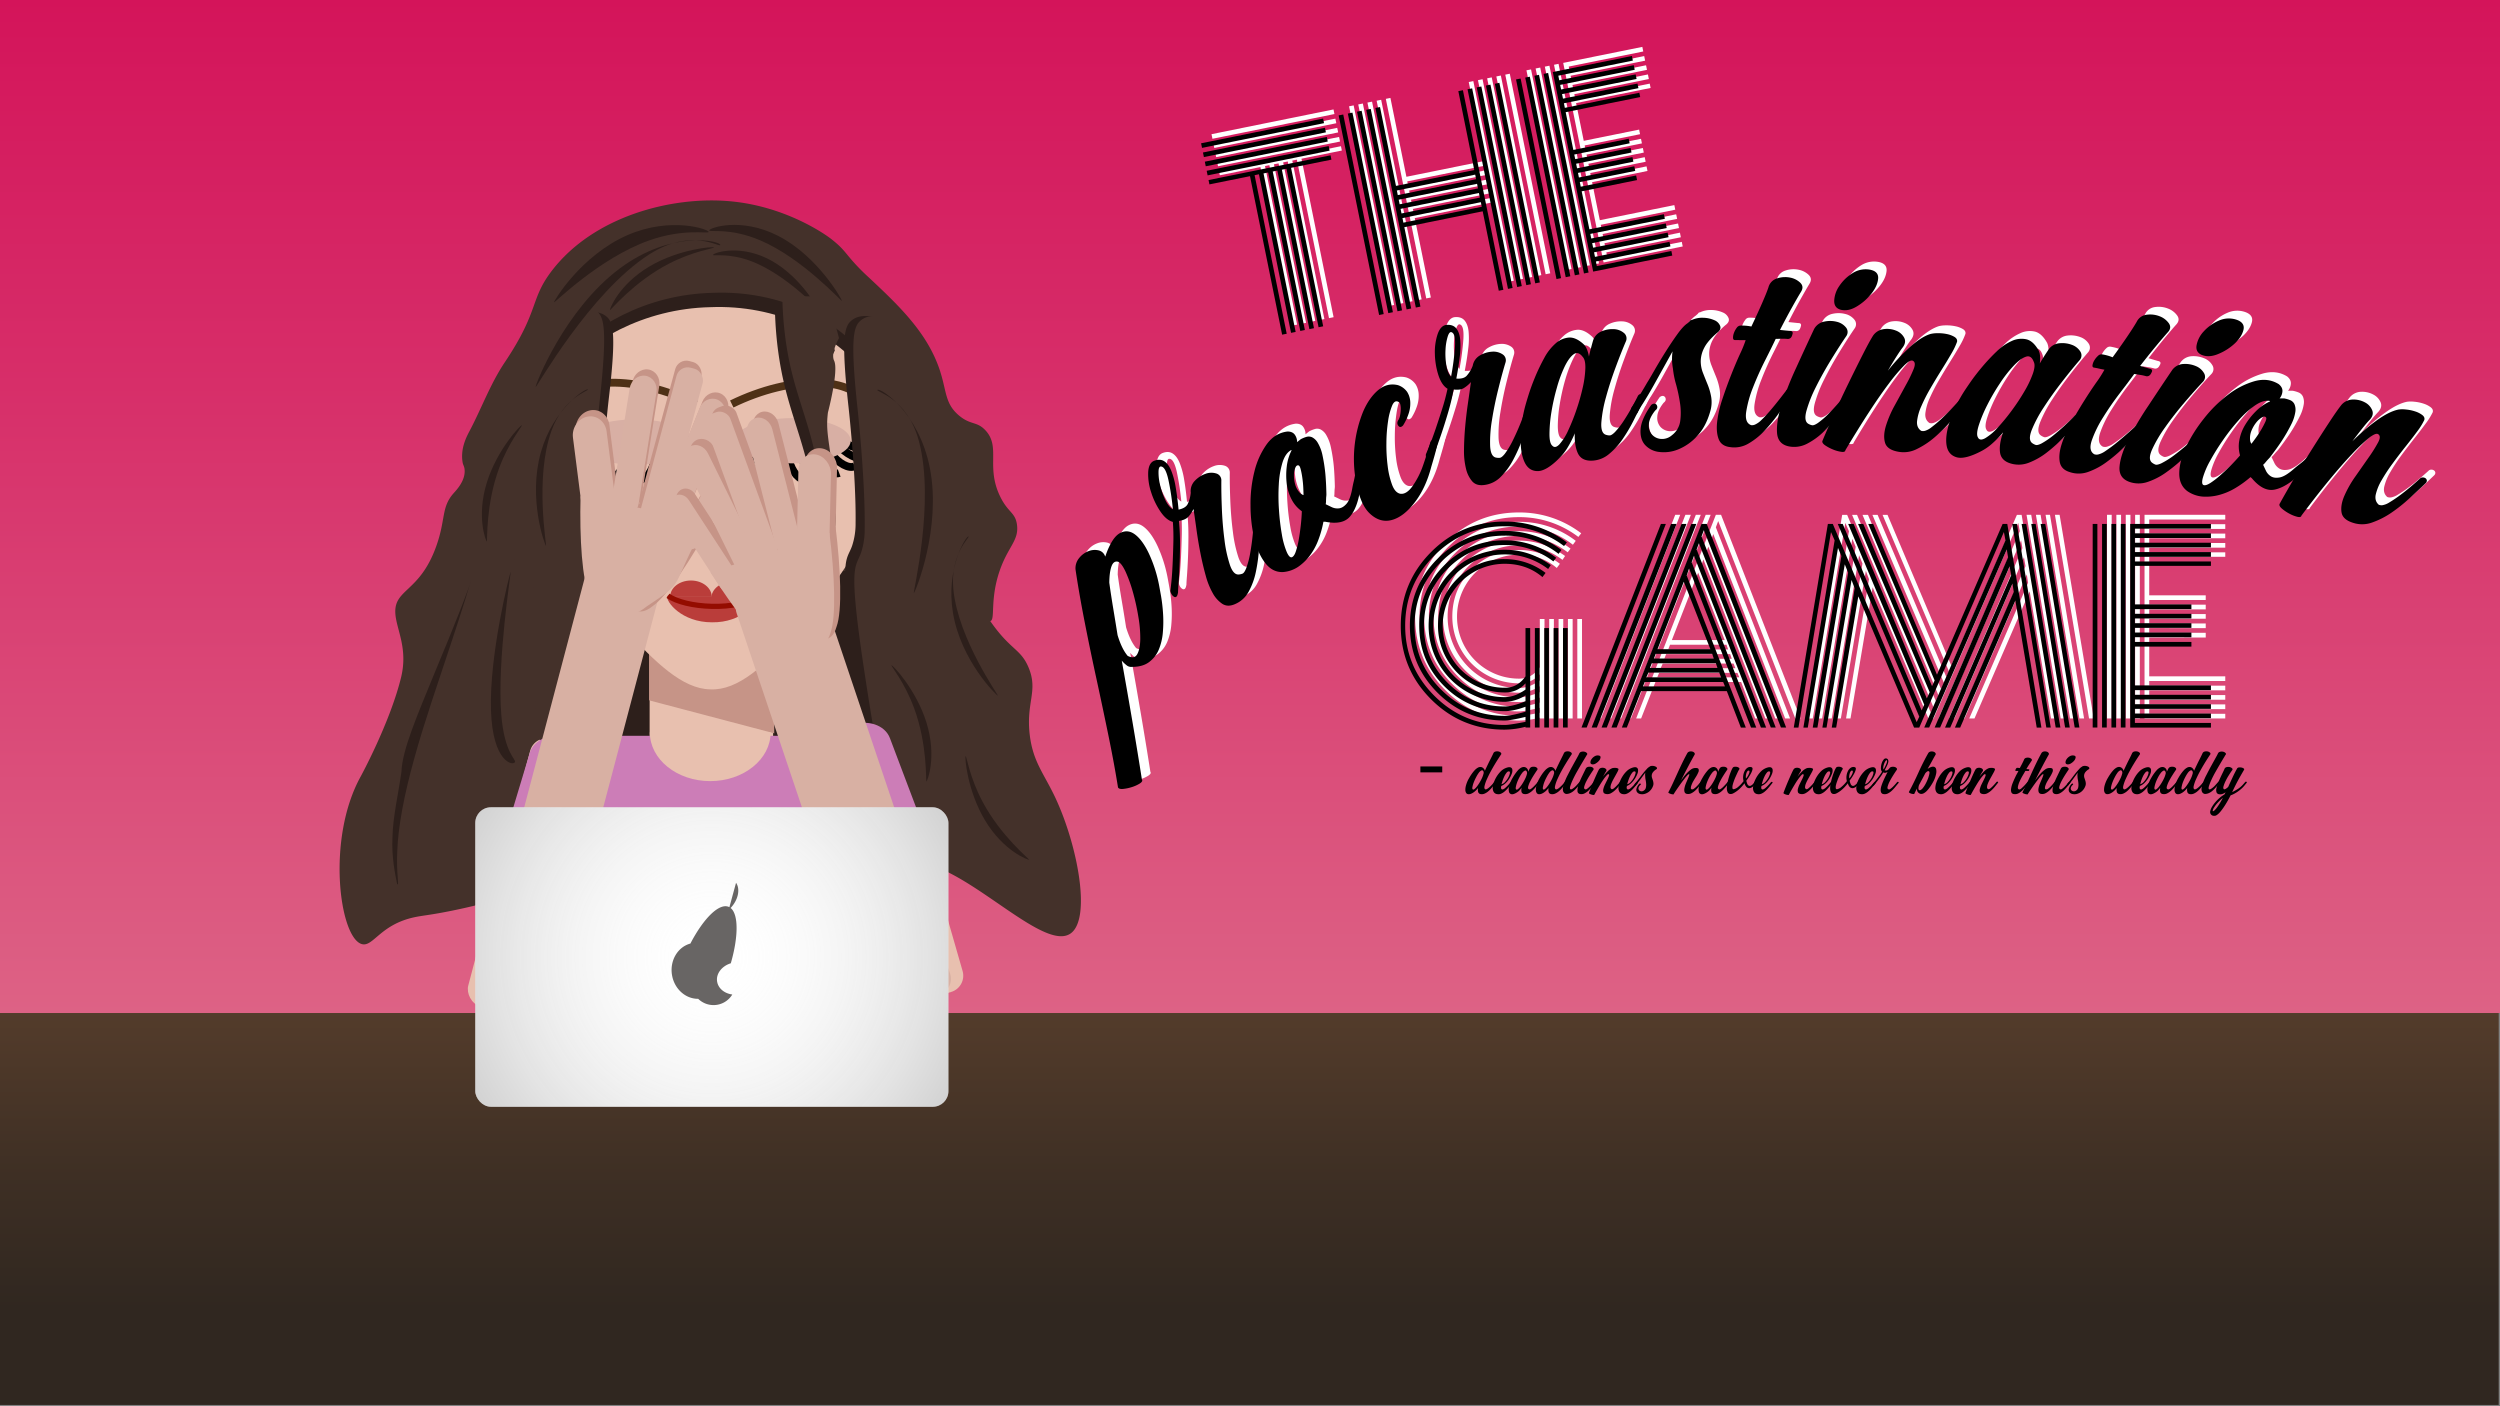 <svg id="Layer_1" data-name="Layer 1" xmlns="http://www.w3.org/2000/svg" xmlns:xlink="http://www.w3.org/1999/xlink" width="1920" height="1080" viewBox="0 0 1920 1080"><rect x="0" y="0" width="1920" height="1080" fill="#808080" stroke="none"/><defs><style>.cls-1,.cls-10,.cls-13,.cls-8{fill:none;}.cls-2{fill:url(#linear-gradient);}.cls-3{fill:url(#linear-gradient-2);}.cls-4{fill:#44312a;}.cls-5{fill:#2d1f1b;}.cls-6{fill:#e8c0af;}.cls-7{fill:#c69487;}.cls-8{stroke:#000;}.cls-10,.cls-13,.cls-8{stroke-miterlimit:10;}.cls-10,.cls-8{stroke-width:6px;}.cls-9{fill:#d8afa4;}.cls-10{stroke:#4f3116;}.cls-11{fill:#28201b;}.cls-12{fill:#ba3d3a;}.cls-13{stroke:#940c00;stroke-width:4px;}.cls-14{fill:#cc7db7;}.cls-15{fill:#b26fa4;}.cls-16{fill:#d8b0a3;}.cls-17{clip-path:url(#clip-path);}.cls-18{clip-path:url(#clip-path-2);}.cls-19{fill:#fff;}.cls-20{fill:url(#radial-gradient);}.cls-21{fill:#686564;}</style><linearGradient id="linear-gradient" x1="959" y1="1079" x2="959" y2="775" gradientUnits="userSpaceOnUse"><stop offset="0.24" stop-color="#302720"/><stop offset="0.58" stop-color="#3e2f24"/><stop offset="1" stop-color="#543c2b"/></linearGradient><linearGradient id="linear-gradient-2" x1="960" y1="778" x2="960" gradientUnits="userSpaceOnUse"><stop offset="0" stop-color="#dd6285"/><stop offset="0.62" stop-color="#d72e69"/><stop offset="1" stop-color="#d4145a"/></linearGradient><clipPath id="clip-path"><rect class="cls-1" x="546.28" y="235.29" width="166.23" height="278.63"/></clipPath><clipPath id="clip-path-2"><rect class="cls-1" x="554.72" y="227.57" width="157.04" height="263.22"/></clipPath><radialGradient id="radial-gradient" cx="546.69" cy="735" r="395.74" gradientUnits="userSpaceOnUse"><stop offset="0" stop-color="#fff" stop-opacity="0"/><stop offset="0.94" stop-opacity="0.55"/></radialGradient></defs><title>startscreen</title><rect class="cls-2" x="-1" y="775" width="1920" height="304"/><rect class="cls-3" width="1920" height="778"/><path class="cls-4" d="M387.59,278.37c-10.93,16.29-17.67,35-26.82,52.36-2.48,4.69-7.34,13.83-5.45,24.56.32,1.81,1.15,2.67,1.43,4.77,1.15,8.72-6.13,16.19-8.47,18.85-9.62,10.93-5.79,20-13.39,41-12.82,35.5-32.79,32.27-31.23,51.75,1,12.24,9.64,26.24,4.47,48.15v0c-8.44,35-31.23,76.74-31.23,76.74-26.35,47.87-16.19,123.47.89,128.49,8.71,2.55,14-14.79,40.15-20.53,6.67-1.46,12.49-1.69,29.55-5.18,7.22-1.47,13.14-2.86,17.12-3.82,12.56-5.54,15.95-14.11,21.28-18.4,23.53-18.94,85.1,45.21,123,26.51,14.05-6.93,12-18.94,32.4-28.18,16-7.24,30.84-6.06,44.33-4.83,33.1,3,72.19,18.32,85.83,12.31a34.2,34.2,0,0,0,4.68-2.57c1.81-4.4,5.31-11,12.06-14.94,36.6-21.5,109.8,68,133.89,51.59,16.37-11.16,5.42-68.15-11.6-104.39-8.81-18.74-17.13-27.45-19.63-48.18-3-25.19,6.67-33.64-.9-51.76-6.09-14.59-13.87-13.22-29.44-35.69-12.63-18.21-16.74-33.31-17.12-33.14-.59.25,11,34.31,17.12,33.14,4.08-.78-.43-16.16,7.14-38.36,6.45-18.95,15.06-23.4,13.38-35.7-1.32-9.61-6.89-9.07-13-21.79-11-22.83.65-37.68-11.07-50.48-6.72-7.34-11.4-3.89-20.52-11.6-12.22-10.33-8.77-20.92-17-41-10.53-25.87-31.31-45.37-52.15-64.92a161.4,161.4,0,0,1-11.91-12c-6.45-7.24-7.85-10.47-17.13-17.68-2.52-2-33.35-24.87-77.45-28.88-45.13-4.1-104.64,11.55-136.7,53C406.64,230.18,414.66,238,387.59,278.37Z"/><path class="cls-5" d="M429.62,280.57c22.88-29.79,67-54.56,117.85-55.68,50.86-2.1,95,20.14,117.85,49.47"/><rect class="cls-6" x="659.46" y="616.49" width="63.38" height="153.6" rx="13.04" transform="translate(-164.7 218.04) rotate(-16.05)"/><rect class="cls-6" x="499.07" y="478.61" width="94.55" height="154.3" rx="19.47"/><rect class="cls-6" x="382.5" y="567.61" width="55.57" height="212.57" rx="13.04" transform="translate(185.32 -82.32) rotate(14.77)"/><rect class="cls-6" x="499.07" y="473.6" width="94.55" height="126.21" rx="19.47"/><rect class="cls-7" x="488.85" y="482.47" width="118.18" height="67.25" transform="translate(149.64 -122.62) rotate(14.77)"/><rect class="cls-5" x="594.62" y="438.55" width="75.13" height="147.25"/><rect class="cls-5" x="441.36" y="469.6" width="57.1" height="109.18"/><path class="cls-6" d="M674.85,388.07c-14.59,36.26-40.43,69.85-63.44,96.6-23.72,26.34-44.61,45.84-65.94,44.76-21.32-.33-42.21-20.78-65.94-46.48-23-26.21-48.85-57.69-63.44-91.78S404,321.89,427.62,291.59c22.87-29.79,67-54.56,117.85-55.68,50.86-2.1,95,20.13,117.85,49.47C687,315.11,689.38,351.94,674.85,388.07Z"/><path class="cls-8" d="M616.22,352.71c3.13,9,9.74,15.17,14.78,13.87"/><path class="cls-8" d="M606,353.38c2.17,9.18,8.11,15.87,13.26,15"/><path class="cls-8" d="M638.05,348c5.78,7.93,14.07,12.39,18.52,10"/><path class="cls-8" d="M645.56,343.75c7.16,7,16.17,10.31,20.12,7.32"/><path class="cls-8" d="M650,340.78c10,5.3,20.6,6,23.73,1.65"/><path class="cls-8" d="M594.18,351.85c1.57,9.26,7.06,16.24,12.27,15.58"/><path class="cls-8" d="M579,348.43c1.36,9.28,6.69,16.35,11.91,15.79"/><path class="cls-8" d="M567.88,343.53c.59,9.35,5.31,16.73,10.56,16.49"/><path class="cls-8" d="M627.84,351.1c4.39,8.57,11.85,14,16.66,12.19"/><ellipse class="cls-9" cx="608.88" cy="338.47" rx="44.45" ry="17.39"/><path class="cls-10" d="M562,310.27c46.39-22.57,93.32-21.69,104.83,2"/><path class="cls-10" d="M534.55,310.27c-46.4-22.57-93.33-21.69-104.83,2"/><path class="cls-5" d="M677.62,245.47a203.78,203.78,0,0,1,33,80.16c8.68,49.93,35.32,78.52-8.92,130.13-15.17,17.7,9.82,87.45-7.14,121.81s-20.52,40.6-37.47-67.67c-13.17-84.1-7-78.38-2.69-90.66a53.78,53.78,0,0,0,2.69-17.61c.49-36.05-5.36-88.49-5.36-88.49-5.92-53.21-3.2-62.13,1.79-66.63C660.05,240.62,670,242.66,677.62,245.47Z"/><path class="cls-4" d="M684.63,245.54a212.93,212.93,0,0,1,33,82.41c8.67,51.34,35.31,80.73-8.93,133.79-15.17,18.19,9.82,89.9-7.14,125.22s-20.52,41.74-37.47-69.57c-13.17-86.46-7-80.58-2.69-93.2a56.77,56.77,0,0,0,2.69-18.11c.49-37.05-5.35-91-5.35-91-5.93-54.7-3.21-63.87,1.78-68.5C667.06,240.56,677,242.66,684.63,245.54Z"/><ellipse class="cls-11" cx="542.21" cy="407.32" rx="4.77" ry="5.3"/><ellipse class="cls-11" cx="555.87" cy="407.32" rx="4.77" ry="5.3"/><path class="cls-12" d="M581.09,458.1c1.09,4.21-10.8,20.21-34.31,19.84-23.5,0-35.36-16-34.25-19.81"/><path class="cls-12" d="M512.52,458.22c.29-2.76,5.78.57,15.59,3.64s18.77,5.14,18.7,8.16"/><path class="cls-12" d="M546.81,470c-.06-3,9-5.06,18.72-8.38s15.29-6.46,15.57-3.44"/><path class="cls-12" d="M514.64,458.4c0-6.94,7.16-12.57,16-12.57s16,5.63,16,12.57"/><path class="cls-12" d="M546.29,459.4c0-6.94,7.11-12.61,15.94-12.67s16,5.52,16,12.46"/><path class="cls-13" d="M581.1,458.2c-6.6,5-19.57,7.85-34.38,7.48-14.4-.36-27-3.45-33.73-8.1"/><path class="cls-8" d="M480.73,353.71c-3.13,9-9.74,15.17-14.78,13.87"/><path class="cls-8" d="M490.91,354.39c-2.17,9.17-8.11,15.87-13.26,15"/><path class="cls-8" d="M458.89,349c-5.77,7.93-14.06,12.4-18.51,10"/><path class="cls-8" d="M451.39,344.75c-7.16,7-16.17,10.31-20.12,7.32"/><path class="cls-8" d="M446.93,341.78c-10,5.3-20.6,6-23.73,1.65"/><path class="cls-8" d="M502.77,352.85c-1.57,9.27-7.07,16.24-12.27,15.58"/><path class="cls-8" d="M518,349.43c-1.36,9.29-6.69,16.36-11.91,15.79"/><path class="cls-8" d="M529.06,344.54c-.58,9.34-5.3,16.73-10.56,16.48"/><path class="cls-8" d="M469.1,352.11c-4.38,8.56-11.84,14-16.65,12.18"/><ellipse class="cls-9" cx="488.07" cy="339.47" rx="44.45" ry="17.39"/><path class="cls-5" d="M441.73,242.17c-11.3,15.53-26.67,41-33,75.24-8.68,46.87-35.32,73.7,8.92,122.15,15.17,16.61-9.82,82.08,7.14,114.33S445.3,592,462.25,490.37c13.17-78.94,7-73.57,2.69-85.1a47.59,47.59,0,0,1-2.69-16.53c-.49-33.83,5.36-83.06,5.36-83.06,5.92-49.94,3.2-58.31-1.79-62.54C459.3,237.62,449.34,239.53,441.73,242.17Z"/><path class="cls-4" d="M434.72,238.38a210.17,210.17,0,0,0-33,81.77c-8.68,50.93-35.32,80.09,8.92,132.73,15.17,18.05-9.82,89.2,7.14,124.24s20.52,41.41,37.47-69c13.17-85.78,7-80,2.69-92.47a55.89,55.89,0,0,1-2.69-18c-.49-36.76,5.36-90.26,5.36-90.26,5.92-54.26,3.2-63.36-1.79-68C452.29,233.44,442.33,235.52,434.72,238.38Z"/><rect class="cls-14" x="403.6" y="565.1" width="287.31" height="256.08" rx="52.73"/><path class="cls-6" d="M591.87,562.43c0,20.69-20.77,37.47-46.4,37.47s-46.4-16.78-46.4-37.47"/><path class="cls-14" d="M371.09,696.85l35.75-118.63C410,567.8,423.1,562.45,436,566.33l29.9,9c12.88,3.89,20.86,15.59,17.71,26L447.84,720"/><path class="cls-14" d="M727.26,682.79l-43.8-115.91c-3.85-10.18-17.3-14.62-29.89-9.86l-29.21,11c-12.58,4.76-19.73,17-15.89,27.16l43.81,115.91"/><path class="cls-15" d="M409.28,769.76c0,13.58,31.09,25,67.89,25s67.89-11.46,67.89-25m3.48,0c0,16-31.35,28.51-71.37,28.51s-71.37-12.52-71.37-28.51"/><rect class="cls-16" x="407.5" y="429.66" width="58.7" height="351.47" rx="13.04" transform="translate(168.73 -91.35) rotate(14.77)"/><path class="cls-15" d="M546.51,771.76c0,13.58,31.09,25,67.89,25s67.89-11.47,67.89-25m3.48,0c0,16-31.35,28.51-71.37,28.51S543,787.75,543,771.76"/><rect class="cls-16" x="614.1" y="439" width="67.14" height="340.55" rx="13.04" transform="translate(1455.79 980.26) rotate(161.41)"/><path class="cls-5" d="M361.37,446.13c1.08.38-13.88,38-27.11,69.51-13.57,33.16-25.41,60.28-25.94,77.07-2.37,16.84-6.59,34.63-6.91,50.32-.81,15.62,2.28,29.16,3.55,35.8,2.05,2.74-.82-8.09.18-25.71.62-17.77,5.11-42.31,13-70.51,7.68-28,18.76-59.65,27.86-87.31C355.08,468.17,362.18,445,361.37,446.13Z"/><path class="cls-5" d="M547.6,195.79c-.19-1.42,18.93-8.17,41.23,2.52,23.66,11.34,37.88,36.08,37.83,36.89h0c-.18.52-23.25-24.11-48.56-34.16C560,193.86,547.75,196.91,547.6,195.79Z"/><path class="cls-5" d="M553.19,188.14c.1-3.11-37.07-11.86-77.16,18-42.53,31.69-64.93,89.42-64.7,91.14h0c.44,1.06,41.39-72.48,87.25-101.87C531.38,174.41,553.1,190.61,553.19,188.14Z"/><path class="cls-5" d="M548.33,190.05c-.37-.9-26.53,1.07-49.25,14.4C475,218.6,468,237.74,468.42,238.2h0c.44.25,18.24-21.6,44.9-35.48C532.39,192.79,548.61,190.77,548.33,190.05Z"/><path class="cls-5" d="M544.67,177c-.27-1.9,24.11-10.6,52.89,4.11,30.52,15.61,49.18,49,49.13,50.07h0c-.23.69-30.23-32.7-62.84-46.6C560.53,174.65,544.88,178.52,544.67,177Z"/><path class="cls-5" d="M544.24,178.16c.24-2-28.93-12.18-62.44,2.46-35.55,15.53-56.43,50.42-56.33,51.57h0c.3.74,34.59-33.76,72.67-47.39C525.38,175.07,544,179.76,544.24,178.16Z"/><path class="cls-5" d="M451.48,299.1c-1.33-1.35-26.53,14.57-36.05,48.12-10.11,35.59,3,71.43,3.9,72h0c.73.2-8.86-52,4.19-88.37C432.84,304.86,452.55,300.17,451.48,299.1Z"/><path class="cls-5" d="M395.48,585.28c-1.22,3-17.09.64-18.41-39.73-1.4-42.82,14.35-104.82,15.13-106.41v0c.57-.88-10.63,68.33-7.2,109.91C387.46,578.76,396.44,582.88,395.48,585.28Z"/><path class="cls-5" d="M400.75,326.63c-.87-.42-18.93,18.61-26.8,43.75-8.35,26.66-.65,45.52-.05,45.6h0c.49-.12-1-28.26,9.42-56.45C390.78,339.36,401.45,327,400.75,326.63Z"/><path class="cls-5" d="M743.81,412c-1.79-.65-17.71,24.56-11.9,58.94,6.17,36.48,33.38,63.22,34.46,63.37h0c.74-.12-30.33-43.13-34.18-81.59C729.45,425.25,745.23,412.55,743.81,412Z"/><path class="cls-5" d="M684.64,510.94c.88-.42,18.93,18.61,26.81,43.75,8.35,26.66.65,45.52,0,45.6h0c-.49-.12,1-28.26-9.42-56.45C694.61,523.67,684,511.28,684.64,510.94Z"/><path class="cls-5" d="M673.86,299.43c1.82-1.93,31.82,16.59,40.3,60.13,9,46.18-11.16,95.11-12.36,96h0c-.93.35,16.52-69.91,3.91-116.84C696.68,305.15,672.42,301,673.86,299.43Z"/><path class="cls-5" d="M741.63,580.76c-.9.37,1.28,26.52,14.79,49.13,14.33,24,33.53,30.8,34,30.4h0c.25-.45-21.74-18.08-35.84-44.63C744.49,596.68,742.34,580.47,741.63,580.76Z"/><g class="cls-17"><path class="cls-5" d="M619.85,466.69s27.48-15.11,15.8-93.5c-4-26.76-4.88-31.33-3.5-43.45,0,0,9-34.1,5-42.14,0-.06-.09-.18-.16-.36-2.64-6.33,4.12-17.95,4.12-17.95h0s-8.35-31.63-11.68-43.45A450.53,450.53,0,0,0,602.68,155c-12.5,64.7-7.54,110.71,0,141.67,8.76,36,24.25,64.95,24,114.29A239.33,239.33,0,0,1,619.85,466.69Z"/></g><g class="cls-18"><path class="cls-4" d="M624.22,446.18s26-14.28,14.93-88.34c-3.77-25.28-4.62-29.59-3.31-41,0,0,8.48-32.21,4.76-39.81,0-.06-.08-.17-.15-.34-2.49-6,3.89-17,3.89-17h0s-7.88-29.88-11-41A425,425,0,0,0,608,151.73c-11.81,61.13-7.12,104.59,0,133.84,8.28,34,22.91,61.36,22.71,108A225.59,225.59,0,0,1,624.22,446.18Z"/></g><path class="cls-7" d="M546.87,400.13c-15.86,29.31-34.54,57.94-45.82,65.52-12.11,9.76-16.83-1.54-24.12-1.85-6.4-3.63-16.09,3.4-21.74-10.66-6-11.83-7.95-44.76-7.14-76.85"/><path class="cls-7" d="M528.16,416h0c-4-2.43-5.31-8-2.88-12.42l33.2-60.23c2.43-4.4,7.7-6,11.71-3.59h0c4,2.42,5.31,8,2.88,12.41l-33.2,60.23C537.44,416.79,532.17,418.41,528.16,416Z"/><path class="cls-7" d="M511.38,406.91h0c-5.27-2.22-7.71-8.74-5.42-14.48l33.46-83.93c2.29-5.74,8.47-8.62,13.74-6.4h0c5.27,2.22,7.71,8.74,5.42,14.49l-33.46,83.92C522.83,406.26,516.65,409.14,511.38,406.91Z"/><rect class="cls-7" x="504.59" y="275.54" width="20.77" height="121.67" rx="8.89" transform="translate(106.19 -123.24) rotate(15.2)"/><path class="cls-7" d="M480.56,391.63h0c-5.66-.8-9.49-6.45-8.52-12.56l13.71-85.67c1-6.11,6.41-10.45,12.07-9.65h0c5.66.8,9.5,6.45,8.52,12.55L492.63,382C491.66,388.08,486.22,392.43,480.56,391.63Z"/><path class="cls-7" d="M465.05,406.61h0c-7.1,1.35-13.7-3.74-14.66-11.3l-8.19-64c-1-7.56,4.05-14.85,11.15-16.19h0c7.1-1.35,13.7,3.73,14.67,11.3l8.18,64C477.17,398,472.15,405.27,465.05,406.61Z"/><path class="cls-16" d="M542.37,400.3c-30,55.48-14.15,44.23-45.82,65.52-12.12,9.76-14.5,3.13-21.79,2.82C468.37,465,458.67,472,453,458c-6-11.83-7.95-44.76-7.14-76.85"/><path class="cls-16" d="M526,420.83h0c-4-2.43-5.31-8-2.88-12.42l33.2-60.23c2.43-4.4,7.7-6,11.71-3.59h0c4,2.42,5.31,8,2.88,12.41l-33.2,60.23C535.28,421.63,530,423.25,526,420.83Z"/><path class="cls-16" d="M509.21,411.76h0c-5.27-2.23-7.71-8.75-5.42-14.49l33.46-83.93c2.29-5.74,8.47-8.62,13.74-6.4h0c5.27,2.22,7.71,8.74,5.42,14.49L523,405.35C520.66,411.1,514.48,414,509.21,411.76Z"/><rect class="cls-16" x="502.42" y="280.38" width="20.77" height="121.67" rx="8.89" transform="matrix(0.97, 0.26, -0.26, 0.97, 107.39, -122.5)"/><path class="cls-16" d="M478.39,396.47h0c-5.66-.8-9.49-6.45-8.51-12.56l13.7-85.67c1-6.11,6.41-10.45,12.07-9.65h0c5.67.8,9.5,6.45,8.52,12.55l-13.71,85.68C489.49,392.92,484.06,397.27,478.39,396.47Z"/><path class="cls-16" d="M462.89,411.45h0c-7.1,1.35-13.7-3.74-14.67-11.3l-8.18-64c-1-7.56,4-14.85,11.15-16.19h0c7.1-1.35,13.7,3.74,14.66,11.3l8.19,64C475,402.82,470,410.11,462.89,411.45Z"/><path class="cls-7" d="M550.29,434.91c17.93,28,38.46,55.12,49.9,61.87,12.45,8.86,15.82-2.67,22.71-3.47,5.7-4,15.59,2.28,19.57-12,4.53-12.14,3.16-44.93-.76-76.69"/><path class="cls-7" d="M569.6,449.37h0c3.57-2.68,4.25-8.31,1.52-12.51l-37.41-57.48c-2.73-4.2-7.89-5.45-11.46-2.77h0c-3.57,2.67-4.25,8.3-1.51,12.5l37.4,57.48C560.87,450.79,566,452,569.6,449.37Z"/><path class="cls-7" d="M584.63,439.23h0c4.79-2.56,6.46-9.19,3.72-14.73l-40-81c-2.74-5.54-8.89-8-13.67-5.42h0c-4.78,2.56-6.45,9.19-3.72,14.73l40,81C573.7,439.35,579.85,441.79,584.63,439.23Z"/><rect class="cls-7" x="564.47" y="308.69" width="19.68" height="121.67" rx="8.42" transform="translate(1240.57 519.37) rotate(159.92)"/><path class="cls-7" d="M612.37,422h0c5.29-1.18,8.37-7,6.85-13l-21.41-84c-1.53-6-7.11-9.93-12.4-8.75h0c-5.29,1.17-8.38,7-6.85,13l21.41,84C601.5,419.22,607.08,423.16,612.37,422Z"/><path class="cls-7" d="M628.55,435.8h0c6.87.85,12.63-4.64,12.81-12.2l1.48-64c.18-7.56-5.3-14.45-12.17-15.31h0c-6.86-.85-12.63,4.64-12.8,12.2l-1.49,64C616.21,428.05,621.68,434.94,628.55,435.8Z"/><path class="cls-16" d="M545.62,439.58c17.93,28,38.45,55.12,49.9,61.87,12.45,8.86,15.81-2.66,22.7-3.47,5.71-4,15.6,2.29,19.58-12C642.33,473.8,641,441,637,409.25"/><path class="cls-16" d="M564.93,454h0c3.57-2.68,4.25-8.31,1.51-12.51L529,384.06c-2.73-4.21-7.89-5.46-11.46-2.78h0c-3.57,2.68-4.25,8.3-1.52,12.51l37.41,57.47C556.2,455.46,561.36,456.71,564.93,454Z"/><path class="cls-16" d="M580,443.9h0c4.78-2.56,6.46-9.18,3.72-14.73l-40-80.95c-2.74-5.54-8.89-8-13.67-5.42h0c-4.78,2.56-6.45,9.19-3.72,14.73l40,81C569,444,575.18,446.47,580,443.9Z"/><rect class="cls-16" x="559.79" y="313.36" width="19.68" height="121.67" rx="8.42" transform="translate(1233.12 530.04) rotate(159.92)"/><path class="cls-16" d="M607.7,426.66h0c5.29-1.18,8.37-7,6.84-13l-21.4-84c-1.53-6-7.11-9.93-12.4-8.75h0c-5.3,1.18-8.38,7-6.85,13l21.41,84C596.82,423.89,602.4,427.83,607.7,426.66Z"/><path class="cls-16" d="M623.88,440.47h0c6.86.85,12.63-4.64,12.8-12.2l1.49-64c.17-7.56-5.3-14.45-12.17-15.3h0c-6.87-.86-12.63,4.63-12.81,12.2l-1.48,64C611.53,432.73,617,439.61,623.88,440.47Z"/><rect class="cls-19" x="365" y="620" width="363.38" height="230" rx="12"/><rect class="cls-20" x="365" y="620" width="363.38" height="230" rx="12"/><path class="cls-21" d="M550.74,753.8c-.94-6,3.63-11.89,10.52-14,5.88-20.37,6-37.6-.15-42.46,5.72-6.05,7.62-14.37,4.17-19.36l-5.11,18.74-.13-.07c-7.31-3.71-19.55,8.28-29.82,28-9.64,2.59-15.88,12.88-14.16,23.94,1.69,10.83,10.43,18.62,20.15,18.5a16.84,16.84,0,0,0,26.2-3.31C556.39,763,551.57,759.1,550.74,753.8Z"/><path class="cls-19" d="M1182.58,475.37h3.6v76.4h-3.6v-.6a66.8,66.8,0,0,1-16,2.2q-33.19,0-56.5-23.3t-23.29-56.5q0-33.19,23.29-56.6t56.5-23.4a77.86,77.86,0,0,1,47.8,16l-2.2,2.8a74.49,74.49,0,0,0-45.6-15.2q-31.39,0-53.9,22.4t-22.5,54q0,31.4,22.4,53.8t54,22.4q4,0,16-2.4v-3.8q-11.6,2.8-16,2.8-30.19,0-51.5-21.3t-21.29-51.5q0-30.19,21.29-51.5t51.5-21.3a70.7,70.7,0,0,1,43.6,14.6l-2.2,3a66.11,66.11,0,0,0-41.4-14q-28.59,0-48.9,20.3t-20.3,48.9q0,28.6,20.3,48.9t48.9,20.3q5,0,16-3.2v-3.8q-9.19,3.4-16,3.4-27.19,0-46.4-19.2t-19.2-46.4q0-27.19,19.2-46.4t46.4-19.2a64.85,64.85,0,0,1,39.6,13.4l-2.2,2.8a61.4,61.4,0,0,0-37.4-12.6q-25.59,0-43.79,18.2t-18.21,43.8q0,25.6,18.21,43.8t43.79,18.2q6.21,0,16-4V527a30,30,0,0,1-16,5,58.4,58.4,0,0,1,0-116.8q19,0,35.4,11.8l-2,3a54.47,54.47,0,0,0-33.4-11.2,54.8,54.8,0,0,0,0,109.6q7.82,0,16-5.8v-4.8a20.37,20.37,0,0,1-16,7,51.21,51.21,0,0,1-51.2-51.2q0-21.4,15-36.3a49.51,49.51,0,0,1,36.2-14.9A51.24,51.24,0,0,1,1198,433l-2.4,3.2q-12-10.2-29-10.2a47.6,47.6,0,0,0,0,95.2q10,0,16-8.8Zm10.8,0v76.4h-3.59v-76.4Zm7.2,0v76.4H1197v-76.4Zm7.21,0v76.4h-3.61v-76.4Zm7.19,0v76.4h-3.6v-76.4Z"/><path class="cls-19" d="M1290.38,395.37l-60.8,156.4h-4l61-156.4Zm8.2,0-61.2,156.4h-4l61-156.4Zm7.6,0L1245,551.77h-4l61.4-156.4Zm7.6,0-61.2,156.4h-4l61.4-156.4Zm-42.4,128.4-11,28h-3.8l61.2-156.4h4l61,156.4h-4l-59.2-151.6-1.8,4.8,57,146.8H1371l-55.2-141.6L1314,415l53.4,136.8h-4l-51.4-132-1.8,5,49.6,127h-4l-47.6-122.2-1.8,5.4,45.4,116.8H1348l-10.8-28Zm64.4-3.6-1.4-3.4h-60.2l-1.4,3.4Zm-58.8-10.6-1.6,3.6h57.4l-1.4-3.6Zm2.6-7.2-1.4,3.6H1330l-1.2-3.6Zm3-7.2-1.4,3.6h46l-1.2-3.6Zm42-3.6-20.4-51.8-20.2,51.8Z"/><path class="cls-19" d="M1512.38,551.77l45.2-104.2-1-6.4-47.8,110.6h-4l50.8-117-1.2-6.8L1501,551.77h-4.2l56.4-130.8-1-6-59.6,136.8h-3.8l62.4-143.8-1.2-6.4-65,150.2h-4L1438.18,451l-17,100.8h-3.4l17.6-107-2.4-6.4-19.2,113.4h-3.2l19.8-119-2.6-6.4-21,125.4h-3.6l22-131.8-2.6-6.2-23.2,138H1396L1420,408l-2.8-6.4-25,150.2h-3.6l26.2-156.4h3.8l64.4,152.2,2-4.2-62.6-148h3.8l60.6,143.2,2-4.4-58.4-138.8h4.2l56.2,134,2.2-4.8-55-129.2h4l52.8,124.6,2-4.4-51-120.2h3.8l49,115.8,50.4-115.8h3.6l26.2,156.4h-3.6l-16.4-97.6-42.4,97.6Zm47.6-156.4,26,156.4h-3.4l-26.2-156.4Zm7.2,0,26.2,156.4h-3.6l-26.2-156.4Zm7.2,0,26.2,156.4H1597l-26-156.4Zm7.4,0,26.2,156.4h-3.6l-26.2-156.4Z"/><path class="cls-19" d="M1621.78,395.37v156.4h-3.6V395.37Zm7.2,0v156.4h-3.6V395.37Zm7.2,0v156.4h-3.6V395.37Zm7.2,0v156.4h-3.6V395.37Zm7.2,87V486H1694v3.6h-43.4v29.8H1709V523h-58.4v3.6H1709v3.6h-58.4v3.6H1709v3.6h-58.4V541H1709v3.6h-58.4v3.6H1709v3.6h-62V395.37h62V399h-58.4v3.6H1709v3.6h-58.4v3.6H1709v3.6h-58.4V417H1709v3.6h-58.4v3.6H1709v3.4h-58.4v29.6H1694v3.6h-43.4v3.6H1694V468h-43.4v3.6H1694v3.6h-43.4v3.6H1694v3.6Z"/><path class="cls-19" d="M930.44,103.05l93.69-19,.72,3.53-93.7,19Zm1.43,7.06,93.69-19,.72,3.53-93.7,19Zm1.43,7.06,93.69-19,.72,3.53-93.7,19Zm1.43,7,93.69-19,.72,3.53-93.7,19Zm40.13,2.68-3.33.68L996.2,249.31l-3.53.71L968,128.3l-31.17,6.31-.67-3.33,93.69-19,.68,3.33-31,6.28,24.67,121.72-3.53.72L996,122.61l-3.53.72,24.67,121.72-3.53.72L989,124l-3.53.72,24.68,121.72-3.53.72L981.92,125.48l-3.53.71,24.67,121.73-3.53.71Z"/><path class="cls-19" d="M1039.61,80.93l31.07,153.28-3.53.71L1036.09,81.64Zm7.06-1.43,31.07,153.28-3.53.71L1043.14,80.21Zm7.06-1.43,31.06,153.28-3.52.71L1050.2,78.78Zm7-1.43,31.07,153.28-3.53.71L1057.26,77.35Zm79.51,46.94L1128,63l3.52-.72,31.07,153.29-3.53.71-12.35-61-60.18,12.2,12.36,61-3.53.71L1064.31,75.92l3.53-.71,12.28,60.56Zm-58.74,19.25,60.17-12.2-.71-3.52-60.18,12.19Zm61.6-5.14-.71-3.53-60.18,12.2.72,3.53Zm-58.74,19.25,60.17-12.19-.71-3.53-60.18,12.19Zm1.43,7.06L1146,151.8l-.71-3.53-60.18,12.2ZM1138.6,60.86l31.07,153.29-3.53.71L1135.07,61.58Zm7.06-1.43,31.07,153.29-3.53.71L1142.13,60.15Zm7-1.43,31.07,153.29-3.53.71L1149.19,58.72Zm6.86-1.39,31.07,153.29-3.53.71L1156.05,57.33Z"/><path class="cls-19" d="M1175.84,53.32l31.07,153.28-3.53.71L1172.31,54Zm7.06-1.43L1214,205.17l-3.53.71L1179.37,52.6Zm7.06-1.43L1221,203.74l-3.52.71L1186.43,51.17Zm7-1.43,31.07,153.28-3.53.71L1193.48,49.74Zm24.34,83.83.72,3.53,42.53-8.62.72,3.53-42.54,8.62,5.92,29.2,57.24-11.6.71,3.53-57.23,11.6.71,3.53,57.24-11.6.71,3.53-57.23,11.6.71,3.53,57.24-11.6.71,3.52-57.23,11.61.71,3.52,57.24-11.6.71,3.53-57.23,11.6.71,3.53,57.24-11.6.71,3.53-60.76,12.31L1200.54,48.31,1261.31,36l.71,3.53-57.23,11.6.71,3.53,57.24-11.6.71,3.53-57.24,11.6.72,3.53,57.24-11.6.71,3.53-57.23,11.6.71,3.52,57.24-11.6.71,3.53-57.23,11.6.71,3.53L1267,64.22l.67,3.33-57.23,11.6,5.88,29,42.53-8.62.72,3.53-42.54,8.62.72,3.53,42.53-8.62.72,3.53-42.54,8.62.72,3.53,42.53-8.63.72,3.53-42.54,8.62.72,3.53,42.53-8.62.72,3.53Z"/><path d="M922.44,110.05l93.69-19,.72,3.53-93.7,19Zm1.43,7.06,93.69-19,.72,3.53-93.7,19Zm1.43,7.06,93.69-19,.72,3.53-93.7,19Zm1.43,7,93.69-19,.72,3.53-93.7,19Zm40.13,2.68-3.33.68L988.2,256.31l-3.53.71L960,135.3l-31.17,6.31-.67-3.33,93.69-19,.68,3.33-31,6.28,24.67,121.72-3.53.72L988,129.61l-3.53.72,24.67,121.72-3.53.72L981,131l-3.53.72,24.68,121.72-3.53.72L973.92,132.48l-3.53.71,24.67,121.73-3.53.71Z"/><path d="M1031.61,87.93l31.07,153.28-3.53.71L1028.09,88.64Zm7.06-1.43,31.07,153.28-3.53.71L1035.14,87.21Zm7.06-1.43,31.06,153.28-3.52.71L1042.2,85.78Zm7-1.43,31.07,153.28-3.53.71L1049.26,84.35Zm79.51,46.94L1120,70l3.52-.72,31.07,153.29-3.53.71-12.35-61-60.18,12.2,12.36,61-3.53.71L1056.31,82.92l3.53-.71,12.28,60.56Zm-58.74,19.25,60.17-12.2-.71-3.52-60.18,12.19Zm61.6-5.14-.71-3.53-60.18,12.2.72,3.53Zm-58.74,19.25,60.17-12.19-.71-3.53-60.18,12.19Zm1.43,7.06L1138,158.8l-.71-3.53-60.18,12.2ZM1130.6,67.86l31.07,153.29-3.53.71L1127.07,68.58Zm7.06-1.43,31.07,153.29-3.53.71L1134.13,67.15Zm7-1.43,31.07,153.29-3.53.71L1141.19,65.72Zm6.86-1.39,31.07,153.29-3.53.71L1148.05,64.33Z"/><path d="M1167.84,60.32l31.07,153.28-3.53.71L1164.31,61Zm7.06-1.43L1206,212.17l-3.53.71L1171.37,59.6Zm7.06-1.43L1213,210.74l-3.52.71L1178.43,58.17Zm7-1.43,31.07,153.28-3.53.71L1185.48,56.74Zm24.34,83.83.72,3.53,42.53-8.62.72,3.53-42.54,8.62,5.92,29.2,57.24-11.6.71,3.53-57.23,11.6.71,3.53,57.24-11.6.71,3.53-57.23,11.6.71,3.53,57.24-11.6.71,3.52-57.23,11.61.71,3.52,57.24-11.6.71,3.53-57.23,11.6.71,3.53,57.24-11.6.71,3.53-60.76,12.31L1192.54,55.31,1253.31,43l.71,3.53-57.23,11.6.71,3.53,57.24-11.6.71,3.53-57.24,11.6.72,3.53,57.24-11.6.71,3.53-57.23,11.6.71,3.52,57.24-11.6.71,3.53-57.23,11.6.71,3.53L1259,71.22l.67,3.33-57.23,11.6,5.88,29,42.53-8.62.72,3.53-42.54,8.62.72,3.53,42.53-8.62.72,3.53-42.54,8.62.72,3.53,42.53-8.63.72,3.53-42.54,8.62.72,3.53,42.53-8.62.72,3.53Z"/><path d="M1171.58,482.37h3.6v76.4h-3.6v-.6a66.8,66.8,0,0,1-16,2.2q-33.19,0-56.5-23.3t-23.29-56.5q0-33.19,23.29-56.6t56.5-23.4a77.86,77.86,0,0,1,47.8,16l-2.2,2.8a74.49,74.49,0,0,0-45.6-15.2q-31.39,0-53.9,22.4t-22.5,54q0,31.4,22.4,53.8t54,22.4q4,0,16-2.4v-3.8q-11.6,2.8-16,2.8-30.19,0-51.5-21.3t-21.29-51.5q0-30.19,21.29-51.5t51.5-21.3a70.7,70.7,0,0,1,43.6,14.6l-2.2,3a66.11,66.11,0,0,0-41.4-14q-28.59,0-48.9,20.3t-20.3,48.9q0,28.6,20.3,48.9t48.9,20.3q5,0,16-3.2v-3.8q-9.19,3.4-16,3.4-27.19,0-46.4-19.2t-19.2-46.4q0-27.19,19.2-46.4t46.4-19.2a64.85,64.85,0,0,1,39.6,13.4l-2.2,2.8a61.4,61.4,0,0,0-37.4-12.6q-25.59,0-43.79,18.2t-18.21,43.8q0,25.6,18.21,43.8t43.79,18.2q6.21,0,16-4V534a30,30,0,0,1-16,5,58.4,58.4,0,0,1,0-116.8q19,0,35.4,11.8l-2,3a54.47,54.47,0,0,0-33.4-11.2,54.8,54.8,0,0,0,0,109.6q7.82,0,16-5.8v-4.8a20.37,20.37,0,0,1-16,7,51.21,51.21,0,0,1-51.2-51.2q0-21.4,15-36.3a49.51,49.51,0,0,1,36.2-14.9A51.24,51.24,0,0,1,1187,440l-2.4,3.2q-12-10.2-29-10.2a47.6,47.6,0,0,0,0,95.2q10,0,16-8.8Zm10.8,0v76.4h-3.59v-76.4Zm7.2,0v76.4H1186v-76.4Zm7.21,0v76.4h-3.61v-76.4Zm7.19,0v76.4h-3.6v-76.4Z"/><path d="M1279.38,402.37l-60.8,156.4h-4l61-156.4Zm8.2,0-61.2,156.4h-4l61-156.4Zm7.6,0L1234,558.77h-4l61.4-156.4Zm7.6,0-61.2,156.4h-4l61.4-156.4Zm-42.4,128.4-11,28h-3.8l61.2-156.4h4l61,156.4h-4l-59.2-151.6-1.8,4.8,57,146.8H1360l-55.2-141.6L1303,422l53.4,136.8h-4l-51.4-132-1.8,5,49.6,127h-4l-47.6-122.2-1.8,5.4,45.4,116.8H1337l-10.8-28Zm64.4-3.6-1.4-3.4h-60.2l-1.4,3.4Zm-58.8-10.6-1.6,3.6h57.4l-1.4-3.6Zm2.6-7.2-1.4,3.6H1319l-1.2-3.6Zm3-7.2-1.4,3.6h46l-1.2-3.6Zm42-3.6-20.4-51.8-20.2,51.8Z"/><path d="M1501.38,558.77l45.2-104.2-1-6.4-47.8,110.6h-4l50.8-117-1.2-6.8L1490,558.77h-4.2l56.4-130.8-1-6-59.6,136.8h-3.8l62.4-143.8-1.2-6.4-65,150.2h-4L1427.18,458l-17,100.8h-3.4l17.6-107-2.4-6.4-19.2,113.4h-3.2l19.8-119-2.6-6.4-21,125.4h-3.6l22-131.8-2.6-6.2-23.2,138H1385L1409,415l-2.8-6.4-25,150.2h-3.6l26.2-156.4h3.8l64.4,152.2,2-4.2-62.6-148h3.8l60.6,143.2,2-4.4-58.4-138.8h4.2l56.2,134,2.2-4.8-55-129.2h4l52.8,124.6,2-4.4-51-120.2h3.8l49,115.8,50.4-115.8h3.6l26.2,156.4h-3.6l-16.4-97.6-42.4,97.6Zm47.6-156.4,26,156.4h-3.4l-26.2-156.4Zm7.2,0,26.2,156.4h-3.6l-26.2-156.4Zm7.2,0,26.2,156.4H1586l-26-156.4Zm7.4,0,26.2,156.4h-3.6l-26.2-156.4Z"/><path d="M1610.78,402.37v156.4h-3.6V402.37Zm7.2,0v156.4h-3.6V402.37Zm7.2,0v156.4h-3.6V402.37Zm7.2,0v156.4h-3.6V402.37Zm7.2,87V493H1683v3.6h-43.4v29.8H1698V530h-58.4v3.6H1698v3.6h-58.4v3.6H1698v3.6h-58.4V548H1698v3.6h-58.4v3.6H1698v3.6h-62V402.37h62V406h-58.4v3.6H1698v3.6h-58.4v3.6H1698v3.6h-58.4V424H1698v3.6h-58.4v3.6H1698v3.4h-58.4v29.6H1683v3.6h-43.4v3.6H1683V475h-43.4v3.6H1683v3.6h-43.4v3.6H1683v3.6Z"/><path class="cls-19" d="M868,501.39q4.37,24.29,8.37,47.83t7.12,43.55q.93,1.32-1.66,3a26.33,26.33,0,0,1-6.11,2.76,32.38,32.38,0,0,1-6.72,1.4c-2.13.19-3.43-.2-3.9-1.19q-2.88-18.19-7.34-39.83t-9.27-43.81q-4.83-22.17-9.06-43.76t-6.89-40a12.23,12.23,0,0,1,2.77-8.71,16.79,16.79,0,0,1,7.18-5.3,13,13,0,0,1,7.82-.61,6.83,6.83,0,0,1,5,4.77,6.56,6.56,0,0,0,.63-1.64q4.85-13.35,10.89-16.47t11.74,1.37q5.7,4.49,10.5,14.76a104.15,104.15,0,0,1,7.44,23.08q.69,3.5,1.73,9.49a123.26,123.26,0,0,1,1.51,13.22,94.81,94.81,0,0,1-.17,14.4,44,44,0,0,1-3.06,13.09,22.71,22.71,0,0,1-7.47,9.68c-3.35,2.53-7.79,3.76-13.32,3.72a5.33,5.33,0,0,1-3.9-1.19A25,25,0,0,1,868,501.39Zm-9.57-59.87q1.3,9.39,3.05,19.66t3.36,20.63q3.15,10.47,7.74,15.92,5.15,2.7,7.36-1.26t2.34-11.59a96.38,96.38,0,0,0-1.54-17.56,171,171,0,0,0-4.24-18.81A109,109,0,0,0,871,433.18q-3-6.42-5.65-7.69-3.6-1-5.22,3.51T858.4,441.52Z"/><path class="cls-19" d="M905.32,447.77q.21-1.29.77-6.87t.94-13.33q.36-7.76.58-16.57t-.37-16.14q-5.06-1.35-9.58-8.05a57.31,57.31,0,0,1-7.09-14.68,43.83,43.83,0,0,1-2.3-15.09q.27-7.11,4.3-9c3.13-1.26,5.79-1.18,8,.22s4,3.83,5.42,7.28a60.48,60.48,0,0,1,3.44,12.81q1.29,7.64,2.19,17.08c3.49-.72,5.8-2.08,6.92-4.11a24.68,24.68,0,0,0,2.42-8.89,11.3,11.3,0,0,1,3.25-9.24,20.75,20.75,0,0,1,8.09-5.25,12.7,12.7,0,0,1,8.18-.3,5.42,5.42,0,0,1,4,5.33q-.12,9,.39,21.53t2,24a100.66,100.66,0,0,0,4.15,19.29q2.69,7.89,6.93,7.45a9.39,9.39,0,0,0,2.74-.62c.93-.34,1.88-1.66,2.83-4a64.5,64.5,0,0,0,2.94-10.77A189.82,189.82,0,0,0,969,398.72a3.06,3.06,0,0,1,1-2.41,3.45,3.45,0,0,1,2-.92,2.38,2.38,0,0,1,1.77.58,2.7,2.7,0,0,1,.75,2.22q-.66,8.13-1.26,17.39a124.38,124.38,0,0,1-2.42,17.77,53.85,53.85,0,0,1-5.51,15.14A21.3,21.3,0,0,1,954.86,458q-5.45,2.37-9.53-.18a22.87,22.87,0,0,1-7.37-8.13,57,57,0,0,1-5.51-13.59q-2.22-8-4-16.88t-3-17.74q-1.21-8.83-2.39-16.57a22.65,22.65,0,0,1-4.18,6.18q-2.22,2.22-7,3a182,182,0,0,1,.83,18.74q-.06,9.3-.4,16.84t-.74,12.82c-.28,3.52-.4,5.65-.37,6.41-.28,1.72-.68,2.81-1.19,3.27a1.48,1.48,0,0,1-1.79.2,5,5,0,0,1-1.9-1.85A7.06,7.06,0,0,1,905.32,447.77Zm1.93-62.56a200.46,200.46,0,0,0-3.47-22.81q-2.12-9.42-5.31-10-2.1-.56-2.25,3.78a40.53,40.53,0,0,0,1.13,10.06,56.31,56.31,0,0,0,3.88,11.36Q903.84,383.18,907.25,385.21Z"/><path class="cls-19" d="M1022,343a126.88,126.88,0,0,1,2.38,15.24q.6,7,.78,15.37c0,.75-.11,1.65-.22,2.69,0,.75-.07,1.63-.09,2.61a11,11,0,0,1-.24,2.33l4.49,2.18a10.21,10.21,0,0,0,5.68,1c2-.2,3.91-1.36,5.77-3.46s3.32-5.88,4.37-11.34q.46-2.82,1.25-6a66.82,66.82,0,0,0,1.32-7.13,3.09,3.09,0,0,1,1.24-2.32,3.57,3.57,0,0,1,2.09-.75,2.39,2.39,0,0,1,1.72.73,2.69,2.69,0,0,1,.55,2.27l-2,13.56q-2.11,14-7.8,20.71t-19.09,4h-1.33a81.75,81.75,0,0,1-3.92,14,48,48,0,0,1-6.53,11.95,38.53,38.53,0,0,1-8.95,8.66,24.15,24.15,0,0,1-11.62,4q-8.12.33-13.77-7.1t-8.37-19a112.77,112.77,0,0,1-2.8-25.3,101.74,101.74,0,0,1,3-25.86,61.2,61.2,0,0,1,9.4-20.83q6.28-8.69,15.95-9.85c2.68,0,4.58.91,5.72,2.62a9.47,9.47,0,0,1,1.65,5.54l2.79-2.23a22.44,22.44,0,0,1,4.35-1.78,6.19,6.19,0,0,1,4.49.33,10.84,10.84,0,0,1,4.23,4.16A31.17,31.17,0,0,1,1022,343Zm-30.62,6.34a71.42,71.42,0,0,0-2.79,16.74,155.42,155.42,0,0,0,.14,19.74,173.2,173.2,0,0,0,2.21,18.64,61.84,61.84,0,0,0,3.72,13.42c1.48,3.37,2.9,4.69,4.28,3.95,1-.56,1.95-2,2.77-4.43a61,61,0,0,0,2.14-8.67q.93-5.08,1.59-10.95c.44-3.91.73-7.61.85-11.1a25,25,0,0,1-7.75-8.87,34.68,34.68,0,0,1-3.83-12.08,54.33,54.33,0,0,1-.05-13.37,35.55,35.55,0,0,1,3.76-12.48l-.41-.15C995.08,341.34,992.88,344.54,991.38,349.38Zm13.83,23.6a6.44,6.44,0,0,0,2.36,1.3c0-1.22-.05-3.09-.18-5.59s-.36-5-.71-7.51a62.93,62.93,0,0,0-1.26-6.67c-.49-1.94-1.09-3-1.81-3.06-1-.2-1.79.47-2.4,2a16.06,16.06,0,0,0-1,5.65,25.62,25.62,0,0,0,1,7.16A14.94,14.94,0,0,0,1005.21,373Z"/><path class="cls-19" d="M1080.68,316.22a12.64,12.64,0,0,0,1.11-3.44,27.1,27.1,0,0,0,.46-4.22,14.88,14.88,0,0,0-.34-3.88c-.27-1.17-.76-1.84-1.47-2q-2.88-1.61-4.82,2.87a50.69,50.69,0,0,0-3.12,12,118.11,118.11,0,0,0-1.27,16.8,125.64,125.64,0,0,0,1,17.78,63.52,63.52,0,0,0,3.41,14.34q2.28,5.88,6.12,6.74,4.77.84,9.58-5.89a63.61,63.61,0,0,0,8-15.75q2.34-6.57,5.48-17.33a3.12,3.12,0,0,1,1.47-2.18,3.5,3.5,0,0,1,2.15-.54,2.37,2.37,0,0,1,1.64.89,2.7,2.7,0,0,1,.33,2.32q-.81,4.19-2.08,8.74c-.86,3-1.73,6-2.62,9q-4.26,16.47-12.81,27.53t-17.69,13.45q-9.15,2.38-17.1-5.35t-11-28.87a96.68,96.68,0,0,1,6.09-48.73q4.47-10.59,11.46-16.65t15.46-3.95a14,14,0,0,1,7,5.14,15.56,15.56,0,0,1,2.42,7.75,24.33,24.33,0,0,1-1.29,9.11,41.38,41.38,0,0,1-4.22,8.93q-2.2,2.31-3.74.14T1080.68,316.22Z"/><path class="cls-19" d="M1101.58,342.87q.56-1.19,2.65-6.38t4.62-12.54q2.52-7.35,5.18-15.75a160.48,160.48,0,0,0,4.15-15.61q-4.48-2.7-7-10.4a57.62,57.62,0,0,1-2.71-16.07,43.94,43.94,0,0,1,2-15.13c1.49-4.51,3.7-7,6.62-7.41q5-.5,7.61,2.44c1.71,2,2.77,4.8,3.17,8.5a59.63,59.63,0,0,1-.28,13.26q-.87,7.7-2.65,17,5.31.43,7.79-2a25,25,0,0,0,4.81-7.87,11.27,11.27,0,0,1,5.69-8,20.74,20.74,0,0,1,9.24-2.79,12.71,12.71,0,0,1,7.93,2,5.43,5.43,0,0,1,2.33,6.22q-2.61,8.56-5.64,20.79t-4.8,23.57a100.72,100.72,0,0,0-1.4,19.68q.38,8.34,4.58,9.09a9.17,9.17,0,0,0,2.8.17c1-.07,2.27-1.07,3.82-3a63.72,63.72,0,0,0,5.84-9.53,189.88,189.88,0,0,0,8.44-19.6,3.06,3.06,0,0,1,1.68-2,3.53,3.53,0,0,1,2.19-.32,2.39,2.39,0,0,1,1.54,1.05,2.69,2.69,0,0,1,.09,2.34q-2.89,7.64-6.06,16.35a124.22,124.22,0,0,1-7.28,16.39,53.64,53.64,0,0,1-9.51,13,21.28,21.28,0,0,1-12.79,6.22q-5.88.76-9.1-2.83a22.91,22.91,0,0,1-4.8-9.87,56.7,56.7,0,0,1-1.5-14.58q.09-8.29.88-17.32t2.1-17.86q1.31-8.83,2.33-16.58a22.85,22.85,0,0,1-5.74,4.77c-1.83,1-4.34,1.31-7.51.91a183.59,183.59,0,0,1-4.43,18.23q-2.67,8.91-5.09,16.06t-4.29,12.1c-1.24,3.31-2,5.32-2.14,6.05-.75,1.58-1.43,2.52-2,2.82a1.49,1.49,0,0,1-1.78-.31,5,5,0,0,1-1.3-2.31A6.74,6.74,0,0,1,1101.58,342.87Zm19.3-59.54a196.93,196.93,0,0,0,3-22.87c.4-6.42-.36-10.14-2.29-11.13-1.24-.75-2.32.25-3.22,3a40.44,40.44,0,0,0-1.72,10,55.92,55.92,0,0,0,.56,12Q1118.17,280.44,1120.88,283.33Z"/><path class="cls-19" d="M1229.88,255.84a11.28,11.28,0,0,1,6.54-7.28,20.87,20.87,0,0,1,9.49-1.75,12.68,12.68,0,0,1,7.66,2.87,5.42,5.42,0,0,1,1.63,6.44q-3.56,8.22-7.92,20t-7.39,22.89a100.4,100.4,0,0,0-3.58,19.4q-.55,8.32,3.54,9.55a9.6,9.6,0,0,0,2.76.47q1.5.06,4.14-2.56a64.16,64.16,0,0,0,6.85-8.82,190,190,0,0,0,10.57-18.55,3.09,3.09,0,0,1,1.9-1.83,3.59,3.59,0,0,1,2.21-.08,2.42,2.42,0,0,1,1.42,1.22,2.74,2.74,0,0,1-.17,2.34q-3.72,7.26-7.84,15.58a124.68,124.68,0,0,1-9.06,15.47,53.69,53.69,0,0,1-10.9,11.86,21.33,21.33,0,0,1-13.4,4.77q-7.42,0-10.11-5.71t-2.37-15.35l-.4,1.06a82.62,82.62,0,0,1-5.27,10.17,41.55,41.55,0,0,1-6,7.69q-10,10.06-16.72,10.14t-10-6.4q-3.27-6.47-3.24-17.66a105.14,105.14,0,0,1,3-23.9q.84-3.44,2.9-10.07t5.15-14.1a150.08,150.08,0,0,1,7-14.6,39.82,39.82,0,0,1,8.77-11.31,17.49,17.49,0,0,1,10.32-4.52q5.44-.34,11.56,5.44,2.6,2.82,3.76,9.17c.42-2,.89-4.05,1.43-6S1229.26,257.93,1229.88,255.84Zm-31.33,80.39q2.25,2.55,5.61-1a41.41,41.41,0,0,0,6.67-10.59,150.93,150.93,0,0,0,6.32-15.8,161.35,161.35,0,0,0,4.88-17.17,77.42,77.42,0,0,0,2-14.84c.1-4.29-.57-7.18-2-8.67q-3.52-4.61-7-2t-6.88,9.48A99.77,99.77,0,0,0,1202,292a157.92,157.92,0,0,0-4.15,18.68,107.9,107.9,0,0,0-1.46,16.38Q1196.42,334.32,1198.55,336.23Z"/><path class="cls-19" d="M1291,263.87l-7.22,13-7.22,13q-4.82,8.55-8.42,14.22a56.13,56.13,0,0,0-4.08,7c-1,1.39-1.91,2.18-2.58,2.34a1.48,1.48,0,0,1-1.67-.66,4.89,4.89,0,0,1-.81-2.53,7,7,0,0,1,.32-2.95c.53-.69,2-2.82,4.28-6.38s4.93-7.85,7.81-12.87q1.56-2.42,5.36-9.08t8.44-14.06q4.63-7.39,9.2-13.81c3-4.27,5.68-7.16,7.89-8.65l1.64-1.45.52-.69a1.58,1.58,0,0,1,1.14-.43,19.06,19.06,0,0,1,9.09-1.78,22.25,22.25,0,0,1,8.38,1.86,7.94,7.94,0,0,1,4.51,4.47c.65,1.89-.21,3.7-2.6,5.42q-7.1,6.15-9.71,11.42a22.67,22.67,0,0,0-2.63,10,24.4,24.4,0,0,0,1.68,9.1q1.73,4.41,3.59,8.94a46.25,46.25,0,0,1,2.76,9.66,24.46,24.46,0,0,1-.66,10.77q-3.33,12-10.18,19.25a39.83,39.83,0,0,1-14.51,10.22,29,29,0,0,1-14.65,1.94,17,17,0,0,1-10.91-5.52c-2.62-3-3.71-7.08-3.29-12.21s3.16-11.27,8.2-18.42c1.66-1.23,3-1.25,4.11,0q1.4,2.48-1.08,4.31c-3.17,4-4.81,7.57-4.91,10.83a10.51,10.51,0,0,0,2.44,7.74,10.36,10.36,0,0,0,6.9,3.28,11.44,11.44,0,0,0,8.41-2.85,16.47,16.47,0,0,0,6.36-11,48.77,48.77,0,0,0-.19-13.78,118.7,118.7,0,0,0-3-14.18,69.8,69.8,0,0,1-2.4-12.13A41,41,0,0,1,1291,263.87Z"/><path class="cls-19" d="M1347.15,255.25c-1.36,0-2.73,0-4.09-.05s-2.74-.08-4.1,0c-1,0-1.48-.55-1.51-1.74a10.11,10.11,0,0,1,.76-3.9,15,15,0,0,1,2.09-3.78A3.63,3.63,0,0,1,1343,244a37.32,37.32,0,0,1,8.5.72q4.7-9.84,8.12-17.7t5-12.44a9.74,9.74,0,0,1,6.68-6.83,19.52,19.52,0,0,1,9.93-.61,15.26,15.26,0,0,1,7.87,4q3,3,.49,6.94-2.79,4.62-7.1,12.34t-9,16.92l7.33.76q3.21-.09,2.13,2.85-.78,3.27-3.41,3.34a35.11,35.11,0,0,0-4.69-.19l-4.67.13q-2.76,5.91-8,16.25t-9.34,20.82a86.61,86.61,0,0,0-5.31,18.92c-.81,5.63.45,9,3.81,10.24a5.31,5.31,0,0,0,3.06-.41,16.54,16.54,0,0,0,4.87-3.54q3-2.83,7.52-8.14t11.29-14.24a3.07,3.07,0,0,1,2.15-1.52,3.56,3.56,0,0,1,2.2.26,2.43,2.43,0,0,1,1.21,1.42,2.7,2.7,0,0,1-.52,2.28q-4.79,6.62-10.12,14.21a125.46,125.46,0,0,1-11.3,13.91,54,54,0,0,1-12.58,10.07,21.28,21.28,0,0,1-14,2.67q-6.75-.78-8.81-6.22t-1.12-13.39a88.47,88.47,0,0,1,4-17.27q3.09-9.3,6.64-18.31t6.85-16.21A92,92,0,0,0,1347.15,255.25Z"/><path class="cls-19" d="M1399.63,246.86a11.29,11.29,0,0,1,7.84-5.87,20.89,20.89,0,0,1,9.65.14,12.61,12.61,0,0,1,7,4.3,5.43,5.43,0,0,1,.35,6.64q-5.09,7.37-11.67,18.11t-11.7,21a100.54,100.54,0,0,0-7.28,18.33q-2.16,8.06,1.61,10.05a9.52,9.52,0,0,0,2.62,1q1.45.35,4.56-1.72a63.86,63.86,0,0,0,8.44-7.32,187.46,187.46,0,0,0,14-16.13,3.07,3.07,0,0,1,2.22-1.42,3.52,3.52,0,0,1,2.18.35,2.4,2.4,0,0,1,1.15,1.47,2.7,2.7,0,0,1-.61,2.26q-5.07,6.41-10.73,13.75a124.53,124.53,0,0,1-11.89,13.42,54,54,0,0,1-13,9.52,21.32,21.32,0,0,1-14.07,2.06q-8.46-1.74-9.06-10.48t3.52-21.62a253.22,253.22,0,0,1,11.08-28Q1392.69,261.65,1399.63,246.86Zm20.69-14.9q-5.25-1.36-5.17-6.87a21.24,21.24,0,0,1,3.82-11.27,33.5,33.5,0,0,1,10.08-9.88,18.51,18.51,0,0,1,13.93-2.71q6.4,1.38,5.9,6.87c-.35,3.67-2,7.41-5,11.25a41.66,41.66,0,0,1-11.1,9.87Q1426.15,233.33,1420.32,232Z"/><path class="cls-19" d="M1467.83,260.74c-1.29,1.64-2.91,4-4.89,7.12s-4.17,6.74-6.61,10.89a150.64,150.64,0,0,1,17.09-18.27q8.74-7.83,15.63-10a22.68,22.68,0,0,1,5.47-.6,31.76,31.76,0,0,1,7.13.66,18.5,18.5,0,0,1,5.86,2.18q2.38,1.47,1.94,3.7a51.28,51.28,0,0,1-4.44,9.26q-3.33,5.77-7.61,12.61t-8.44,14a130.58,130.58,0,0,0-7,13.63,39.26,39.26,0,0,0-3.28,11.44c-.33,3.33.72,5.84,3.15,7.51a5.48,5.48,0,0,0,2.93,0,14.81,14.81,0,0,0,5-2.73,98.57,98.57,0,0,0,8.41-7.2q5.17-4.83,12.79-13.39a3.12,3.12,0,0,1,2.29-1.3,3.58,3.58,0,0,1,2.17.48,2.37,2.37,0,0,1,1.06,1.53,2.67,2.67,0,0,1-.74,2.22q-5.1,6.14-11.15,13A120.53,120.53,0,0,1,1492.08,330a63.29,63.29,0,0,1-13.66,8.95,22.23,22.23,0,0,1-14.35,1.93q-8.4-1.54-9.92-7t.74-12.91a84.58,84.58,0,0,1,6.8-15.74l8.55-15.62a108.06,108.06,0,0,0,6-12.4c1.31-3.36,1-5.44-.89-6.22q-2-.78-6.71,3.92a135.33,135.33,0,0,0-11.5,13.63q-6.76,8.94-15.29,22t-18.13,29.22c-.07,1.07-1.08,1.49-3,1.25a25.86,25.86,0,0,1-6.32-1.73,31.66,31.66,0,0,1-6.09-3.18q-2.65-1.8-2.26-3.39,3.52-8.52,8.89-20.46t11.17-23.87q5.79-11.93,10.89-21.95t8-14.68a11.81,11.81,0,0,1,8.26-4.94,18.15,18.15,0,0,1,9.3,1.13,12,12,0,0,1,6.23,5.29Q1470.74,256.73,1467.83,260.74Z"/><path class="cls-19" d="M1579.66,262.67a11.27,11.27,0,0,1,8.43-5,20.85,20.85,0,0,1,9.58,1.21,12.69,12.69,0,0,1,6.43,5,5.42,5.42,0,0,1-.39,6.64q-5.87,6.77-13.6,16.7t-14,19.59a100.34,100.34,0,0,0-9.27,17.42q-3,7.77.49,10.16a9.45,9.45,0,0,0,2.49,1.3c.94.33,2.51-.06,4.72-1.2a64.89,64.89,0,0,0,9.2-6.34,189.67,189.67,0,0,0,15.67-14.49,3.09,3.09,0,0,1,2.36-1.17,3.59,3.59,0,0,1,2.14.6,2.35,2.35,0,0,1,1,1.59,2.66,2.66,0,0,1-.86,2.17q-5.74,5.81-12.18,12.48a125.24,125.24,0,0,1-13.3,12,54.14,54.14,0,0,1-14,8,21.36,21.36,0,0,1-14.21.49q-7.1-2.19-7.92-8.5t2.37-15.35l-.7.89a81.45,81.45,0,0,1-8.09,8.11,41.58,41.58,0,0,1-8.06,5.51q-12.63,6.56-19,4.61t-7.54-9.1q-1.17-7.16,2.24-17.81a105.55,105.55,0,0,1,10.12-21.87q1.86-3,5.82-8.72t9.16-11.88A146.89,146.89,0,0,1,1539.85,264a39.43,39.43,0,0,1,11.78-8.13,17.34,17.34,0,0,1,11.2-1.2q5.28,1.32,9.37,8.68,1.62,3.47.82,9.88c1-1.83,2.07-3.59,3.17-5.3S1578.44,264.47,1579.66,262.67Zm-54.15,67.17c.92,2.07,2.8,2.31,5.66.72a41.87,41.87,0,0,0,9.56-8.09,152.62,152.62,0,0,0,10.8-13.15,163.08,163.08,0,0,0,9.83-14.89,78.42,78.42,0,0,0,6.42-13.54q2.1-6.09.68-8.88-2-5.44-6.13-4t-9.42,7a99.7,99.7,0,0,0-10.73,13.81,160.51,160.51,0,0,0-9.6,16.56,106.76,106.76,0,0,0-6.33,15.17Q1524,327.38,1525.51,329.84Z"/><path class="cls-19" d="M1622.69,278c-1.35-.21-2.69-.47-4-.79s-2.67-.58-4-.79c-1-.16-1.35-.81-1.17-2a10.42,10.42,0,0,1,1.47-3.7,15.32,15.32,0,0,1,2.74-3.33,3.67,3.67,0,0,1,3-1.17,36.66,36.66,0,0,1,8.23,2.28q6.4-8.82,11.23-15.92t7.24-11.31a9.74,9.74,0,0,1,7.82-5.48,19.55,19.55,0,0,1,9.87,1.22,15.23,15.23,0,0,1,7,5.36q2.4,3.48-.79,6.91-3.6,4-9.25,10.83t-12,15l7.07,2.09c2.12.33,2.64,1.4,1.57,3.19-.91,2-2.23,2.93-4,2.65a35,35,0,0,0-4.57-1l-4.63-.73q-3.8,5.31-10.86,14.51t-13,18.75a87,87,0,0,0-8.69,17.62q-2.74,8.09,1.87,10.77a5.39,5.39,0,0,0,3.08.16,16.39,16.39,0,0,0,5.44-2.59,110.59,110.59,0,0,0,8.88-6.63q5.42-4.38,13.71-11.92a3.07,3.07,0,0,1,2.39-1.1,3.57,3.57,0,0,1,2.12.66,2.37,2.37,0,0,1,.93,1.62,2.68,2.68,0,0,1-.93,2.14q-5.91,5.63-12.55,12.11a124.27,124.27,0,0,1-13.66,11.61,54.06,54.06,0,0,1-14.22,7.59,21.29,21.29,0,0,1-14.22.06q-6.49-2-7.52-7.73t1.36-13.37a87.58,87.58,0,0,1,7.14-16.23q4.74-8.58,9.88-16.78t9.7-14.69A90.83,90.83,0,0,0,1622.69,278Z"/><path class="cls-19" d="M1674.75,278.17a11.3,11.3,0,0,1,8.65-4.6,21,21,0,0,1,9.51,1.63,12.68,12.68,0,0,1,6.21,5.33,5.44,5.44,0,0,1-.69,6.61q-6.17,6.5-14.32,16.09t-14.81,19a99.66,99.66,0,0,0-10,17q-3.39,7.63,0,10.18a9.26,9.26,0,0,0,2.43,1.4q1.38.57,4.77-1a63.74,63.74,0,0,0,9.47-5.92,191.51,191.51,0,0,0,16.3-13.79,3.09,3.09,0,0,1,2.4-1.06,3.52,3.52,0,0,1,2.11.69,2.41,2.41,0,0,1,.91,1.63,2.7,2.7,0,0,1-1,2.13q-6,5.55-12.72,11.94a125.21,125.21,0,0,1-13.82,11.41,53.91,53.91,0,0,1-14.32,7.4,21.34,21.34,0,0,1-14.22-.14q-8.09-3-7.33-11.75t6.82-20.82a252.45,252.45,0,0,1,15.27-25.93Q1665.6,291.69,1674.75,278.17Zm22.74-11.54c-3.32-1.44-4.66-4-4-7.58a21.28,21.28,0,0,1,5.52-10.54,33.37,33.37,0,0,1,11.49-8.21,18.52,18.52,0,0,1,14.18-.52q6.12,2.35,4.76,7.7c-.91,3.57-3.13,7-6.66,10.35a41.71,41.71,0,0,1-12.5,8Q1703,268.89,1697.49,266.63Z"/><path class="cls-19" d="M1766.39,319.45a126.88,126.88,0,0,1-7.65,13.4q-3.9,5.86-9,12.5c-.5.56-1.11,1.22-1.84,2-.51.56-1.07,1.23-1.71,2a10.84,10.84,0,0,1-1.64,1.67l2.15,4.5a10.24,10.24,0,0,0,3.82,4.32c1.68,1.08,3.91,1.37,6.67.89s6.26-2.52,10.49-6.13c1.42-1.27,3-2.58,4.73-3.91a65.15,65.15,0,0,0,5.47-4.75,3.08,3.08,0,0,1,2.42-1,3.54,3.54,0,0,1,2.1.71,2.39,2.39,0,0,1,.89,1.64,2.7,2.7,0,0,1-1,2.12l-10,9.34q-10.38,9.61-19,11.32t-17.42-8.78l-1-.84a81.3,81.3,0,0,1-11.82,8.52,47.65,47.65,0,0,1-12.56,5.26,38.58,38.58,0,0,1-12.4,1.19,24.31,24.31,0,0,1-11.59-4.1q-6.56-4.82-6.33-14.14t5.31-20.07a112.42,112.42,0,0,1,13.6-21.52,101.61,101.61,0,0,1,18.51-18.31,61.14,61.14,0,0,1,20.34-10.42q10.33-2.86,18.61,2.26c2.07,1.69,3,3.57,2.84,5.61a9.48,9.48,0,0,1-2.17,5.36h3.57a23,23,0,0,1,4.51,1.32,6.19,6.19,0,0,1,3.3,3.07,10.74,10.74,0,0,1,.71,5.88A30.85,30.85,0,0,1,1766.39,319.45Zm-27.88-14.14a71.1,71.1,0,0,0-12.63,11.33,154.83,154.83,0,0,0-12.2,15.53,171.32,171.32,0,0,0-9.91,15.94,61.86,61.86,0,0,0-5.46,12.81q-1.43,5.32.88,5.75,1.72.31,4.92-1.73a61.92,61.92,0,0,0,7.09-5.44q3.88-3.4,8.08-7.57t7.58-8.15a25,25,0,0,1-.52-11.76,34.83,34.83,0,0,1,4.54-11.83,54.38,54.38,0,0,1,8.31-10.48,35.37,35.37,0,0,1,10.72-7.41l-.23-.37Q1744.79,301,1738.51,305.31Zm-3.91,27.07a6.22,6.22,0,0,0,1,2.49c.77-1,1.88-2.45,3.34-4.49s2.84-4.13,4.13-6.31a63.14,63.14,0,0,0,3.18-6c.83-1.83,1-3,.5-3.53-.66-.78-1.7-.75-3.14.08a16.28,16.28,0,0,0-4.27,3.83,25.66,25.66,0,0,0-3.66,6.23A14.92,14.92,0,0,0,1734.6,332.38Z"/><path class="cls-19" d="M1826.49,316.36q-2.19,2.24-5.64,6.54t-7.77,10.1a150.44,150.44,0,0,1,19-16.29q9.54-6.82,16.63-8.18a22.92,22.92,0,0,1,5.49,0,31.44,31.44,0,0,1,7,1.43,18.45,18.45,0,0,1,5.58,2.81q2.21,1.73,1.53,3.89a51.94,51.94,0,0,1-5.44,8.72q-3.95,5.37-8.94,11.69t-9.93,13a129.93,129.93,0,0,0-8.39,12.79,38.86,38.86,0,0,0-4.52,11q-1,4.92,2.31,7.81a5.59,5.59,0,0,0,2.91.36,14.89,14.89,0,0,0,5.29-2.16,100.31,100.31,0,0,0,9.15-6.24q5.65-4.23,14.18-11.9a3.08,3.08,0,0,1,2.42-1.05,3.58,3.58,0,0,1,2.1.71,2.39,2.39,0,0,1,.89,1.64,2.7,2.7,0,0,1-1,2.12q-5.76,5.55-12.51,11.72a121.84,121.84,0,0,1-13.87,11,63.43,63.43,0,0,1-14.55,7.4,22.3,22.3,0,0,1-14.48.34q-8.17-2.46-9.09-8.05T1807,374.8a84.61,84.61,0,0,1,8.48-14.91l10.21-14.59a107.86,107.86,0,0,0,7.31-11.66c1.66-3.2,1.59-5.3-.21-6.28-1.27-.67-3.63.39-7.11,3.15a136.14,136.14,0,0,0-12.91,12.3q-7.71,8.15-17.6,20.16T1774,390c-.19,1.06-1.24,1.36-3.13.91a25.83,25.83,0,0,1-6.1-2.41,32.52,32.52,0,0,1-5.7-3.82c-1.63-1.39-2.26-2.6-1.87-3.63q4.42-8.07,11.07-19.36T1782,339.21q7.08-11.2,13.23-20.61t9.61-13.72a11.82,11.82,0,0,1,8.74-4,18.18,18.18,0,0,1,9.12,2.14,12.07,12.07,0,0,1,5.62,5.94Q1829.82,312.69,1826.49,316.36Z"/><path d="M861.5,507.35q4.37,24.28,8.37,47.83T877,598.74c.63.88.07,1.87-1.65,3a26.41,26.41,0,0,1-6.12,2.75,32.35,32.35,0,0,1-6.71,1.41q-3.21.28-3.9-1.2-2.9-18.18-7.34-39.82T842,521q-4.83-22.15-9.06-43.76T826,437.32a12.26,12.26,0,0,1,2.77-8.72,16.84,16.84,0,0,1,7.18-5.3,13,13,0,0,1,7.82-.6,6.83,6.83,0,0,1,5,4.77,7.18,7.18,0,0,0,.63-1.64q4.84-13.36,10.88-16.48t11.75,1.38q5.7,4.49,10.49,14.76A104.15,104.15,0,0,1,890,448.57c.46,2.32,1,5.48,1.73,9.49a125.8,125.8,0,0,1,1.5,13.21,95,95,0,0,1-.16,14.41A44.06,44.06,0,0,1,890,498.77a22.71,22.71,0,0,1-7.47,9.68q-5,3.78-13.33,3.72a5.38,5.38,0,0,1-3.9-1.19A25.05,25.05,0,0,1,861.5,507.35Zm-9.57-59.87q1.3,9.4,3,19.67t3.37,20.62q3.13,10.47,7.74,15.93c3.43,1.8,5.88,1.37,7.35-1.26s2.26-6.5,2.35-11.59a96.47,96.47,0,0,0-1.55-17.56A168.92,168.92,0,0,0,870,454.47a108.8,108.8,0,0,0-5.52-15.32q-3-6.43-5.65-7.69c-2.4-.68-4.13.5-5.21,3.51S852,442.16,851.93,447.48Z"/><path d="M898.84,453.73c.14-.86.4-3.14.78-6.86s.69-8.16.93-13.33.44-10.69.58-16.57a157.35,157.35,0,0,0-.37-16.15q-5.06-1.33-9.58-8a57.44,57.44,0,0,1-7.08-14.68A43.87,43.87,0,0,1,881.8,363q.26-7.11,4.3-9,4.7-1.89,8,.22t5.42,7.28a60.52,60.52,0,0,1,3.43,12.81q1.3,7.63,2.2,17.08,5.22-1.08,6.92-4.11a25,25,0,0,0,2.42-8.89,11.29,11.29,0,0,1,3.24-9.24,20.92,20.92,0,0,1,8.1-5.26,12.73,12.73,0,0,1,8.17-.29,5.42,5.42,0,0,1,4,5.32q-.12,9,.38,21.54t2,24a99.79,99.79,0,0,0,4.15,19.28q2.67,7.91,6.93,7.46a9.66,9.66,0,0,0,2.73-.62q1.41-.53,2.83-4a63.24,63.24,0,0,0,2.95-10.78,189.72,189.72,0,0,0,2.63-21.18,3.11,3.11,0,0,1,1.05-2.41,3.59,3.59,0,0,1,2-.93,2.42,2.42,0,0,1,1.77.59,2.69,2.69,0,0,1,.74,2.22q-.65,8.13-1.26,17.39a124.25,124.25,0,0,1-2.41,17.76,54.12,54.12,0,0,1-5.52,15.15A21.3,21.3,0,0,1,948.38,464q-5.43,2.37-9.53-.18a23,23,0,0,1-7.37-8.13A57.44,57.44,0,0,1,926,442.1q-2.24-8-4-16.88t-3-17.74q-1.21-8.85-2.39-16.57a23.11,23.11,0,0,1-4.18,6.18q-2.22,2.22-7,3a185,185,0,0,1,.83,18.74q-.08,9.3-.4,16.84t-.75,12.82c-.27,3.53-.39,5.66-.37,6.41-.27,1.73-.67,2.82-1.18,3.28a1.48,1.48,0,0,1-1.79.2,5,5,0,0,1-1.9-1.86A7,7,0,0,1,898.84,453.73Zm1.94-62.55a198,198,0,0,0-3.48-22.81q-2.1-9.42-5.3-10.05c-1.41-.37-2.16.88-2.25,3.77a40.55,40.55,0,0,0,1.12,10.07,55.94,55.94,0,0,0,3.89,11.36Q897.37,389.15,900.78,391.18Z"/><path d="M1015.53,349a126.73,126.73,0,0,1,2.37,15.24q.61,7,.78,15.37c0,.75-.1,1.65-.21,2.68,0,.76-.07,1.63-.09,2.62a11,11,0,0,1-.24,2.33c1.19.59,2.69,1.31,4.49,2.18a10.17,10.17,0,0,0,5.67,1c2-.21,3.91-1.37,5.78-3.47s3.31-5.87,4.36-11.33c.32-1.88.74-3.89,1.26-6a69.43,69.43,0,0,0,1.32-7.13,3.07,3.07,0,0,1,1.24-2.32,3.63,3.63,0,0,1,2.09-.76,2.45,2.45,0,0,1,1.72.73,2.71,2.71,0,0,1,.55,2.27l-2,13.57q-2.11,14-7.8,20.7t-19.09,4h-1.34a80.83,80.83,0,0,1-3.91,14,48,48,0,0,1-6.53,12,39,39,0,0,1-9,8.66,24.26,24.26,0,0,1-11.61,4q-8.11.33-13.77-7.1t-8.38-19a112.85,112.85,0,0,1-2.79-25.3,101.29,101.29,0,0,1,3-25.86,61,61,0,0,1,9.4-20.83q6.28-8.68,16-9.85c2.67,0,4.58.91,5.72,2.62a9.47,9.47,0,0,1,1.65,5.54l2.78-2.23a23.12,23.12,0,0,1,4.35-1.79,6.21,6.21,0,0,1,4.5.34,10.76,10.76,0,0,1,4.22,4.16A30.74,30.74,0,0,1,1015.53,349Zm-30.62,6.34a70.73,70.73,0,0,0-2.79,16.74,153.59,153.59,0,0,0,.14,19.74,173.5,173.5,0,0,0,2.21,18.64,60.89,60.89,0,0,0,3.72,13.42q2.22,5.06,4.27,3.94c1-.55,2-2,2.77-4.42a60.71,60.71,0,0,0,2.15-8.68q.92-5.07,1.59-11c.44-3.9.73-7.6.84-11.09a25,25,0,0,1-7.75-8.88,34.77,34.77,0,0,1-3.83-12.07,54.91,54.91,0,0,1,0-13.38,35.67,35.67,0,0,1,3.75-12.48l-.41-.14Q987.15,348.1,984.91,355.35Zm13.83,23.59a6.43,6.43,0,0,0,2.36,1.31c0-1.23-.06-3.09-.18-5.6s-.36-5-.71-7.5a62.93,62.93,0,0,0-1.26-6.67c-.49-1.94-1.09-3-1.81-3.07-1-.2-1.8.48-2.4,2a15.82,15.82,0,0,0-1,5.64,25.49,25.49,0,0,0,1,7.16A15,15,0,0,0,998.74,378.94Z"/><path d="M1074.2,322.18a12.56,12.56,0,0,0,1.11-3.43,27.12,27.12,0,0,0,.47-4.22,15,15,0,0,0-.34-3.89c-.28-1.16-.76-1.84-1.47-2-1.92-1.07-3.53-.12-4.82,2.87a50.21,50.21,0,0,0-3.12,12,116.66,116.66,0,0,0-1.27,16.8,124.26,124.26,0,0,0,1,17.78,63,63,0,0,0,3.41,14.34q2.27,5.88,6.11,6.74,4.77.84,9.59-5.89a63.16,63.16,0,0,0,8-15.76q2.34-6.56,5.49-17.32a3.08,3.08,0,0,1,1.47-2.19,3.64,3.64,0,0,1,2.15-.54,2.44,2.44,0,0,1,1.64.9,2.74,2.74,0,0,1,.32,2.32q-.8,4.19-2.08,8.73t-2.62,9q-4.26,16.45-12.81,27.53t-17.69,13.45q-9.15,2.39-17.09-5.35t-11-28.87a96.83,96.83,0,0,1,6.1-48.73q4.47-10.61,11.46-16.65t15.45-4a14,14,0,0,1,7,5.14,15.73,15.73,0,0,1,2.42,7.75,24.4,24.4,0,0,1-1.3,9.11,41.26,41.26,0,0,1-4.21,8.92c-1.48,1.55-2.72,1.6-3.74.15S1073,323.85,1074.2,322.18Z"/><path d="M1095.1,348.83q.56-1.18,2.66-6.37t4.62-12.54q2.5-7.35,5.17-15.75a157.66,157.66,0,0,0,4.15-15.61q-4.47-2.7-7-10.4a57.63,57.63,0,0,1-2.71-16.08,44,44,0,0,1,2-15.13q2.24-6.75,6.63-7.4c3.36-.34,5.89.48,7.6,2.44s2.77,4.79,3.18,8.5a60.87,60.87,0,0,1-.28,13.26q-.89,7.69-2.66,17c3.55.28,6.15-.38,7.8-2a24.78,24.78,0,0,0,4.8-7.87,11.3,11.3,0,0,1,5.69-8,20.82,20.82,0,0,1,9.24-2.79,12.68,12.68,0,0,1,7.94,2,5.43,5.43,0,0,1,2.33,6.22q-2.61,8.56-5.64,20.79t-4.8,23.57a99.94,99.94,0,0,0-1.4,19.68c.25,5.56,1.77,8.58,4.57,9.09a9.52,9.52,0,0,0,2.8.17c1-.07,2.28-1.08,3.83-3a63,63,0,0,0,5.83-9.53,187.09,187.09,0,0,0,8.44-19.61,3.12,3.12,0,0,1,1.68-2,3.56,3.56,0,0,1,2.2-.33,2.43,2.43,0,0,1,1.54,1.06,2.71,2.71,0,0,1,.09,2.34q-2.9,7.63-6.06,16.35a124.81,124.81,0,0,1-7.28,16.38,53.73,53.73,0,0,1-9.52,13,21.31,21.31,0,0,1-12.78,6.22q-5.88.76-9.1-2.83a22.92,22.92,0,0,1-4.81-9.87,56.73,56.73,0,0,1-1.49-14.58q.08-8.3.88-17.32t2.09-17.87q1.3-8.82,2.33-16.58a23.29,23.29,0,0,1-5.73,4.78c-1.84,1-4.34,1.3-7.52.91a183.59,183.59,0,0,1-4.43,18.23q-2.65,8.91-5.08,16.06t-4.29,12.1c-1.25,3.31-2,5.32-2.14,6-.75,1.58-1.44,2.52-2.06,2.82a1.5,1.5,0,0,1-1.77-.31,5,5,0,0,1-1.31-2.31A6.93,6.93,0,0,1,1095.1,348.83Zm19.31-59.53a199.13,199.13,0,0,0,3-22.87q.6-9.65-2.29-11.14c-1.25-.74-2.32.25-3.22,3a40.79,40.79,0,0,0-1.73,10,56,56,0,0,0,.57,12Q1111.7,286.4,1114.41,289.3Z"/><path d="M1223.4,261.81a11.29,11.29,0,0,1,6.54-7.29,21,21,0,0,1,9.49-1.74,12.73,12.73,0,0,1,7.67,2.87,5.42,5.42,0,0,1,1.62,6.44q-3.54,8.22-7.91,20t-7.4,22.9a100.93,100.93,0,0,0-3.57,19.4q-.55,8.32,3.54,9.54a9.27,9.27,0,0,0,2.76.48q1.5.06,4.14-2.57a62.92,62.92,0,0,0,6.85-8.82,188.39,188.39,0,0,0,10.57-18.54,3.1,3.1,0,0,1,1.89-1.83,3.63,3.63,0,0,1,2.22-.08,2.39,2.39,0,0,1,1.41,1.22,2.68,2.68,0,0,1-.16,2.33q-3.74,7.28-7.85,15.58a124.77,124.77,0,0,1-9,15.48,53.93,53.93,0,0,1-10.9,11.86,21.28,21.28,0,0,1-13.4,4.76c-4.95,0-8.32-1.87-10.11-5.7s-2.59-8.95-2.38-15.35l-.4,1.06a82.7,82.7,0,0,1-5.26,10.17,41.17,41.17,0,0,1-6,7.68q-10,10.08-16.72,10.14t-9.94-6.39q-3.27-6.46-3.24-17.66a104.54,104.54,0,0,1,3-23.9q.86-3.45,2.91-10.07t5.14-14.1a149.06,149.06,0,0,1,7-14.6,39.82,39.82,0,0,1,8.77-11.31,17.39,17.39,0,0,1,10.32-4.53q5.43-.33,11.55,5.45,2.6,2.8,3.77,9.17c.41-2.05.89-4.05,1.42-6S1222.79,263.89,1223.4,261.81Zm-31.32,80.39q2.25,2.55,5.6-1a41.59,41.59,0,0,0,6.68-10.6,152.93,152.93,0,0,0,6.32-15.79,161.91,161.91,0,0,0,4.87-17.17,78.42,78.42,0,0,0,2-14.84c.1-4.3-.58-7.18-2-8.67q-3.52-4.61-7.06-2c-2.35,1.74-4.65,4.91-6.88,9.48a99.67,99.67,0,0,0-6,16.4,160.62,160.62,0,0,0-4.16,18.69,107.66,107.66,0,0,0-1.45,16.37Q1189.94,340.29,1192.08,342.2Z"/><path d="M1284.52,269.83l-7.21,13q-2.67,4.79-7.22,13-4.81,8.55-8.43,14.22a55.45,55.45,0,0,0-4.07,7q-1.58,2.09-2.58,2.34a1.49,1.49,0,0,1-1.68-.66,5.08,5.08,0,0,1-.81-2.53,6.94,6.94,0,0,1,.33-2.95c.52-.7,2-2.82,4.28-6.39s4.92-7.85,7.81-12.87q1.55-2.4,5.36-9.08t8.44-14.06q4.62-7.38,9.2-13.8t7.89-8.66l1.63-1.44.53-.7a1.6,1.6,0,0,1,1.13-.42,19.06,19.06,0,0,1,9.09-1.78,22.26,22.26,0,0,1,8.39,1.85,7.92,7.92,0,0,1,4.5,4.47c.66,1.89-.21,3.71-2.6,5.43q-7.08,6.15-9.7,11.41a22.91,22.91,0,0,0-2.64,10,24.65,24.65,0,0,0,1.69,9.1q1.71,4.39,3.58,8.94a46.27,46.27,0,0,1,2.77,9.66,24.61,24.61,0,0,1-.66,10.77q-3.35,12-10.19,19.25a39.64,39.64,0,0,1-14.5,10.21,28.92,28.92,0,0,1-14.65,1.95,17.12,17.12,0,0,1-10.92-5.52q-3.91-4.53-3.28-12.21t8.2-18.43c1.65-1.22,3-1.24,4.11,0,.92,1.66.56,3.09-1.09,4.32-3.17,4-4.81,7.57-4.91,10.83a10.5,10.5,0,0,0,2.45,7.73,10.29,10.29,0,0,0,6.9,3.29,11.41,11.41,0,0,0,8.4-2.86,16.42,16.42,0,0,0,6.37-11,48.78,48.78,0,0,0-.2-13.78,118.83,118.83,0,0,0-3-14.19,67.71,67.71,0,0,1-2.4-12.12A41.1,41.1,0,0,1,1284.52,269.83Z"/><path d="M1340.68,261.21c-1.37,0-2.73,0-4.1,0s-2.73-.08-4.09-.05c-1,0-1.48-.54-1.52-1.73a10.22,10.22,0,0,1,.77-3.91,15.3,15.3,0,0,1,2.08-3.78,3.68,3.68,0,0,1,2.73-1.69,36.26,36.26,0,0,1,8.51.72q4.68-9.84,8.12-17.7c2.28-5.25,4-9.39,5-12.45a9.73,9.73,0,0,1,6.68-6.82,19.49,19.49,0,0,1,9.92-.61,15.18,15.18,0,0,1,7.87,4q3,3,.5,6.94-2.81,4.62-7.11,12.34t-9,16.92l7.34.76q3.21-.09,2.13,2.85-.78,3.26-3.42,3.33a34.88,34.88,0,0,0-4.68-.18l-4.68.13q-2.76,5.91-8,16.25t-9.35,20.82a87,87,0,0,0-5.3,18.92q-1.23,8.44,3.8,10.24A5.38,5.38,0,0,0,1348,326a16.41,16.41,0,0,0,4.87-3.54,109.23,109.23,0,0,0,7.52-8.15q4.53-5.3,11.29-14.23a3.06,3.06,0,0,1,2.15-1.52,3.54,3.54,0,0,1,2.2.26,2.39,2.39,0,0,1,1.22,1.42,2.7,2.7,0,0,1-.52,2.28q-4.79,6.62-10.13,14.2a123.56,123.56,0,0,1-11.3,13.92,53.8,53.8,0,0,1-12.58,10.07,21.31,21.31,0,0,1-14,2.67q-6.77-.78-8.81-6.22t-1.12-13.39a87.59,87.59,0,0,1,4-17.27q3.09-9.32,6.63-18.31t6.85-16.21A91.81,91.81,0,0,0,1340.68,261.21Z"/><path d="M1393.16,252.83A11.3,11.3,0,0,1,1401,247a20.89,20.89,0,0,1,9.65.13,12.74,12.74,0,0,1,7,4.31,5.42,5.42,0,0,1,.34,6.63q-5.07,7.38-11.66,18.11t-11.7,21a100.16,100.16,0,0,0-7.28,18.34q-2.17,8.06,1.61,10.05a9.39,9.39,0,0,0,2.62,1q1.46.36,4.55-1.71a63.22,63.22,0,0,0,8.44-7.32,188.79,188.79,0,0,0,14-16.13,3,3,0,0,1,2.21-1.43,3.54,3.54,0,0,1,2.19.36,2.4,2.4,0,0,1,1.15,1.47,2.69,2.69,0,0,1-.62,2.25q-5.07,6.4-10.72,13.76a125.62,125.62,0,0,1-11.89,13.42,53.73,53.73,0,0,1-13,9.51,21.26,21.26,0,0,1-14.07,2.07q-8.46-1.74-9.06-10.48t3.52-21.62a251.16,251.16,0,0,1,11.07-28Q1386.23,267.62,1393.16,252.83Zm20.68-14.91c-3.49-.91-5.22-3.2-5.16-6.86a21.28,21.28,0,0,1,3.81-11.27,33.31,33.31,0,0,1,10.09-9.88,18.56,18.56,0,0,1,13.93-2.72q6.4,1.4,5.89,6.88t-5,11.25a41.55,41.55,0,0,1-11.11,9.87Q1419.68,239.3,1413.84,237.92Z"/><path d="M1461.36,266.71q-1.93,2.46-4.89,7.12t-6.61,10.89a150,150,0,0,1,17.08-18.28q8.74-7.81,15.64-9.94a22.52,22.52,0,0,1,5.46-.6,31.91,31.91,0,0,1,7.14.65,18.59,18.59,0,0,1,5.85,2.19q2.38,1.47,2,3.7a51.78,51.78,0,0,1-4.45,9.26q-3.33,5.78-7.61,12.6t-8.44,14a129.32,129.32,0,0,0-6.94,13.62,38.7,38.7,0,0,0-3.28,11.45q-.49,5,3.14,7.51a5.58,5.58,0,0,0,2.93,0,14.83,14.83,0,0,0,5-2.73,97.2,97.2,0,0,0,8.41-7.21q5.16-4.82,12.79-13.38a3.06,3.06,0,0,1,2.29-1.3,3.54,3.54,0,0,1,2.16.47,2.43,2.43,0,0,1,1.07,1.53,2.69,2.69,0,0,1-.74,2.22q-5.11,6.14-11.15,13A121.63,121.63,0,0,1,1485.61,336a63.54,63.54,0,0,1-13.66,8.95,22.3,22.3,0,0,1-14.35,1.93q-8.4-1.56-9.93-7t.75-12.92a83.92,83.92,0,0,1,6.8-15.74q4.52-8.26,8.55-15.62a108.93,108.93,0,0,0,6-12.39q1.95-5.06-.89-6.22c-1.34-.52-3.57.78-6.72,3.91a134.44,134.44,0,0,0-11.49,13.64q-6.78,8.94-15.29,22t-18.13,29.23c-.08,1.07-1.09,1.49-3,1.25a26.26,26.26,0,0,1-6.33-1.73,32.44,32.44,0,0,1-6.08-3.18c-1.77-1.2-2.53-2.33-2.26-3.4q3.53-8.5,8.88-20.46t11.17-23.87q5.81-11.91,10.89-21.94t8-14.68a11.82,11.82,0,0,1,8.25-5,18.26,18.26,0,0,1,9.3,1.13,12,12,0,0,1,6.24,5.29Q1464.27,262.69,1461.36,266.71Z"/><path d="M1573.18,268.63a11.27,11.27,0,0,1,8.44-5,21,21,0,0,1,9.57,1.2,12.68,12.68,0,0,1,6.44,5.05,5.42,5.42,0,0,1-.4,6.63q-5.87,6.76-13.6,16.71t-14,19.59a100.52,100.52,0,0,0-9.26,17.41q-3,7.77.48,10.17a9.45,9.45,0,0,0,2.49,1.29c.94.34,2.52-.06,4.72-1.2a63.23,63.23,0,0,0,9.2-6.33A187.87,187.87,0,0,0,1593,319.7a3.07,3.07,0,0,1,2.35-1.17,3.57,3.57,0,0,1,2.14.59,2.45,2.45,0,0,1,1,1.59,2.73,2.73,0,0,1-.86,2.18q-5.74,5.79-12.19,12.48a124.27,124.27,0,0,1-13.3,12,53.77,53.77,0,0,1-14,8,21.3,21.3,0,0,1-14.21.5q-7.1-2.2-7.92-8.5t2.38-15.35l-.7.89a82.58,82.58,0,0,1-8.1,8.11,40.92,40.92,0,0,1-8.06,5.5q-12.62,6.57-19,4.62t-7.55-9.1q-1.17-7.15,2.25-17.81a104.53,104.53,0,0,1,10.12-21.87q1.85-3,5.81-8.72t9.16-11.89a150.33,150.33,0,0,1,11.07-11.8,39.91,39.91,0,0,1,11.78-8.14,17.43,17.43,0,0,1,11.21-1.19q5.28,1.32,9.36,8.67,1.63,3.48.82,9.89,1.53-2.74,3.18-5.31T1573.18,268.63ZM1519,335.81q1.38,3.1,5.66.71a41.76,41.76,0,0,0,9.57-8.08,153.84,153.84,0,0,0,10.79-13.15,161.14,161.14,0,0,0,9.83-14.9,76.9,76.9,0,0,0,6.42-13.53q2.1-6.09.68-8.88-2-5.46-6.12-4c-2.78.95-5.92,3.28-9.43,7a99.7,99.7,0,0,0-10.72,13.81,158.72,158.72,0,0,0-9.61,16.55,106.84,106.84,0,0,0-6.33,15.18Q1517.58,333.35,1519,335.81Z"/><path d="M1616.22,283.92c-1.35-.21-2.7-.47-4-.79s-2.68-.59-4-.8q-1.46-.22-1.17-2a10.06,10.06,0,0,1,1.47-3.7,14.77,14.77,0,0,1,2.74-3.33,3.65,3.65,0,0,1,3-1.17,36.65,36.65,0,0,1,8.23,2.27q6.42-8.81,11.23-15.91t7.25-11.31a9.72,9.72,0,0,1,7.82-5.48,19.57,19.57,0,0,1,9.87,1.22,15.25,15.25,0,0,1,7,5.35q2.42,3.5-.79,6.92-3.58,4-9.24,10.82t-12,15l7.07,2.09q3.18.5,1.57,3.19-1.37,3.06-4,2.65a34.67,34.67,0,0,0-4.57-1l-4.62-.73q-3.79,5.29-10.86,14.5t-13,18.75a87.48,87.48,0,0,0-8.68,17.63q-2.76,8.08,1.86,10.77a5.35,5.35,0,0,0,3.09.15,16.49,16.49,0,0,0,5.43-2.58,108.68,108.68,0,0,0,8.89-6.63q5.42-4.38,13.71-11.93a3.09,3.09,0,0,1,2.39-1.09,3.59,3.59,0,0,1,2.12.66A2.45,2.45,0,0,1,1645,329a2.74,2.74,0,0,1-.93,2.14q-5.92,5.63-12.56,12.11a124.27,124.27,0,0,1-13.66,11.61,54.16,54.16,0,0,1-14.21,7.59,21.35,21.35,0,0,1-14.22.06q-6.5-2-7.52-7.73t1.36-13.37a86.83,86.83,0,0,1,7.13-16.23q4.76-8.59,9.89-16.79t9.7-14.68A90.83,90.83,0,0,0,1616.22,283.92Z"/><path d="M1668.28,284.13a11.28,11.28,0,0,1,8.64-4.59,20.85,20.85,0,0,1,9.51,1.63,12.63,12.63,0,0,1,6.21,5.33,5.4,5.4,0,0,1-.68,6.6q-6.17,6.51-14.33,16.09t-14.81,19a100.64,100.64,0,0,0-10,17q-3.39,7.62,0,10.18a9.79,9.79,0,0,0,2.44,1.4q1.38.57,4.76-1a63.47,63.47,0,0,0,9.47-5.93A187.93,187.93,0,0,0,1685.8,336a3.08,3.08,0,0,1,2.41-1.06,3.63,3.63,0,0,1,2.11.68,2.38,2.38,0,0,1,.9,1.64,2.69,2.69,0,0,1-1,2.13q-6,5.54-12.73,11.93a124.32,124.32,0,0,1-13.81,11.42,53.86,53.86,0,0,1-14.32,7.39,21.28,21.28,0,0,1-14.22-.13q-8.09-3-7.33-11.76t6.82-20.81A250.71,250.71,0,0,1,1650,311.51Q1659.13,297.66,1668.28,284.13ZM1691,272.6q-5-2.16-4-7.58a21.26,21.26,0,0,1,5.51-10.54,33.56,33.56,0,0,1,11.49-8.21,18.6,18.6,0,0,1,14.19-.53q6.1,2.37,4.76,7.71t-6.67,10.34a41.48,41.48,0,0,1-12.5,8Q1696.57,274.86,1691,272.6Z"/><path d="M1759.92,325.42a126.12,126.12,0,0,1-7.66,13.4q-3.9,5.87-9,12.49c-.51.57-1.12,1.23-1.85,2-.5.56-1.07,1.23-1.7,2a12.42,12.42,0,0,1-1.64,1.67l2.14,4.5a10.29,10.29,0,0,0,3.82,4.32c1.69,1.07,3.91,1.37,6.68.89s6.26-2.52,10.48-6.14c1.43-1.27,3-2.57,4.73-3.9a68.79,68.79,0,0,0,5.48-4.75,3.07,3.07,0,0,1,2.42-1,3.59,3.59,0,0,1,2.1.72,2.38,2.38,0,0,1,.88,1.64,2.67,2.67,0,0,1-1,2.12l-10,9.34q-10.38,9.62-19,11.32t-17.42-8.78l-1-.85a81.37,81.37,0,0,1-11.82,8.53,48.07,48.07,0,0,1-12.55,5.26,38.63,38.63,0,0,1-12.41,1.18,24.19,24.19,0,0,1-11.59-4.09q-6.54-4.81-6.33-14.15T1679,343a112.86,112.86,0,0,1,13.6-21.51,101.29,101.29,0,0,1,18.51-18.31,61.14,61.14,0,0,1,20.34-10.42q10.33-2.87,18.61,2.26,3.11,2.53,2.84,5.61a9.44,9.44,0,0,1-2.17,5.36h3.57a23.07,23.07,0,0,1,4.52,1.32,6.26,6.26,0,0,1,3.3,3.07,10.88,10.88,0,0,1,.71,5.89A31.24,31.24,0,0,1,1759.92,325.42ZM1732,311.28a70.71,70.71,0,0,0-12.62,11.33,154.43,154.43,0,0,0-12.21,15.52,171.59,171.59,0,0,0-9.9,15.94,61.43,61.43,0,0,0-5.47,12.81c-.95,3.56-.65,5.47.88,5.75,1.15.21,2.79-.36,4.93-1.73a60.79,60.79,0,0,0,7.09-5.44q3.88-3.39,8.07-7.56c2.78-2.78,5.32-5.49,7.59-8.15a25,25,0,0,1-.53-11.77,34.67,34.67,0,0,1,4.55-11.82,54.38,54.38,0,0,1,8.31-10.48,35.25,35.25,0,0,1,10.72-7.41l-.23-.37Q1738.31,307,1732,311.28Zm-3.91,27.06a6.32,6.32,0,0,0,1,2.49c.77-.95,1.89-2.45,3.35-4.48s2.84-4.14,4.13-6.31a64.44,64.44,0,0,0,3.18-6c.82-1.82,1-3,.49-3.52-.65-.78-1.7-.75-3.13.08a16.1,16.1,0,0,0-4.27,3.82,25.62,25.62,0,0,0-3.67,6.24A15,15,0,0,0,1728.12,338.34Z"/><path d="M1820,322.32c-1.46,1.5-3.33,3.67-5.63,6.55s-4.9,6.24-7.77,10.1a150.56,150.56,0,0,1,19-16.3q9.54-6.81,16.62-8.17a22.49,22.49,0,0,1,5.5,0,31.35,31.35,0,0,1,7,1.43,18.39,18.39,0,0,1,5.59,2.81c1.47,1.15,2,2.44,1.52,3.89a51.76,51.76,0,0,1-5.43,8.72q-3.95,5.37-9,11.69t-9.92,13a131.24,131.24,0,0,0-8.4,12.78,39.26,39.26,0,0,0-4.51,11q-1,4.9,2.31,7.81a5.54,5.54,0,0,0,2.9.36,14.8,14.8,0,0,0,5.3-2.17,96.59,96.59,0,0,0,9.14-6.23q5.67-4.23,14.19-11.91a3.05,3.05,0,0,1,2.41-1,3.58,3.58,0,0,1,2.1.71,2.4,2.4,0,0,1,.9,1.64,2.7,2.7,0,0,1-1,2.12q-5.76,5.55-12.51,11.71a120.85,120.85,0,0,1-13.87,11,63,63,0,0,1-14.56,7.39,22.21,22.21,0,0,1-14.47.35q-8.18-2.46-9.1-8.05c-.61-3.73.1-8,2.16-12.76a84.27,84.27,0,0,1,8.48-14.9l10.21-14.59a109.53,109.53,0,0,0,7.3-11.66c1.67-3.2,1.6-5.3-.2-6.28q-1.9-1-7.11,3.15a134.86,134.86,0,0,0-12.91,12.3q-7.71,8.14-17.61,20.15T1767.5,396c-.19,1.06-1.24,1.36-3.14.91a26,26,0,0,1-6.1-2.41,32.54,32.54,0,0,1-5.7-3.83q-2.44-2.07-1.87-3.62,4.43-8.07,11.07-19.36t13.72-22.51q7.07-11.21,13.23-20.62t9.6-13.71a11.84,11.84,0,0,1,8.75-4,18.24,18.24,0,0,1,9.12,2.14,11.92,11.92,0,0,1,5.61,5.94Q1823.35,318.66,1820,322.32Z"/><path d="M1107.64,588.63v4.55h-16.78v-4.55Z"/><path d="M1140.46,591.79q2.44-5.25,4.11-8.51t2.28-4.65a2.36,2.36,0,0,1,1.66-1.44,4.9,4.9,0,0,1,2.31-.07,3.66,3.66,0,0,1,1.8.91,1.09,1.09,0,0,1,.14,1.51c-.37.51-1,1.47-1.9,2.87s-1.91,3-3,4.83-2.19,3.75-3.3,5.81-2,4-2.82,5.81a28.58,28.58,0,0,0-1.6,4.72c-.29,1.33-.14,2.18.45,2.56a1.22,1.22,0,0,0,1,0,6.3,6.3,0,0,0,1.35-.8,19,19,0,0,0,1.53-1.3c.52-.49,1-1,1.46-1.5l.85-1c.25-.3.49-.57.72-.8a.68.68,0,0,1,.51-.32.87.87,0,0,1,.5.07.55.55,0,0,1,.28.32.56.56,0,0,1-.14.49c-.23.32-.46.64-.71.94l-.78,1c-.68.84-1.41,1.69-2.18,2.55a19,19,0,0,1-2.41,2.28,10.67,10.67,0,0,1-2.58,1.5,5.27,5.27,0,0,1-2.75.32,2.33,2.33,0,0,1-2-1.54,6.81,6.81,0,0,1-.07-3.22,16.67,16.67,0,0,1-1.46,1.71,13.93,13.93,0,0,1-1.77,1.54,10.65,10.65,0,0,1-1.93,1.12,5,5,0,0,1-2,.46,2.24,2.24,0,0,1-1.94-.91,4.28,4.28,0,0,1-.68-2.42,12.22,12.22,0,0,1,.48-3.39,23.38,23.38,0,0,1,1.46-3.92c.22-.47.59-1.15,1.09-2a32.24,32.24,0,0,1,1.76-2.8,28.63,28.63,0,0,1,2.21-2.8,9.93,9.93,0,0,1,2.48-2.07,4.1,4.1,0,0,1,2.55-.59,3.65,3.65,0,0,1,2.41,1.68,2.12,2.12,0,0,1,.48,1.54A1.27,1.27,0,0,1,1140.46,591.79ZM1131,606.14c.27.37.7.35,1.29-.07a10.24,10.24,0,0,0,1.93-2,28.86,28.86,0,0,0,2.11-3.08,36.53,36.53,0,0,0,1.84-3.47,18,18,0,0,0,1.12-3.11,2.86,2.86,0,0,0,0-2c-.41-.75-.93-1-1.57-.7a5.41,5.41,0,0,0-2,1.78,24.51,24.51,0,0,0-2,3.29,38.16,38.16,0,0,0-1.77,3.82,19.5,19.5,0,0,0-1.05,3.43C1130.64,605.13,1130.68,605.81,1131,606.14Z"/><path d="M1153,603.62a4.85,4.85,0,0,0-.2.94,2,2,0,0,0,.07,1,1.09,1.09,0,0,0,.5.63,1.2,1.2,0,0,0,1,0,5.12,5.12,0,0,0,1.6-1,30.53,30.53,0,0,0,2.95-3l1.23-1.4a.68.68,0,0,1,.51-.32.92.92,0,0,1,.51.07.57.57,0,0,1,.27.32.56.56,0,0,1-.14.49l-1.29,1.61c-.68.88-1.42,1.77-2.21,2.66a24.72,24.72,0,0,1-2.44,2.38,10.23,10.23,0,0,1-2.65,1.61,5,5,0,0,1-2.82.28,3.57,3.57,0,0,1-2.72-1.65,6,6,0,0,1-.75-3.32,13.58,13.58,0,0,1,.92-4.24,24.37,24.37,0,0,1,2.17-4.41,21.77,21.77,0,0,1,3.06-3.85,11.08,11.08,0,0,1,3.64-2.48c1.72-.7,3-.91,3.8-.63a2.1,2.1,0,0,1,1.46,1.75,6.23,6.23,0,0,1-.44,3.18,19.86,19.86,0,0,1-1.87,3.75,18.25,18.25,0,0,1-2.82,3.46A10.89,10.89,0,0,1,1153,603.62Zm.21-1.33a5.3,5.3,0,0,0,2.71-1.75,15.9,15.9,0,0,0,2.31-3.19,11.94,11.94,0,0,0,1.29-3.18c.23-1,.12-1.54-.34-1.68-.72-.24-1.42.07-2.1.91a14.68,14.68,0,0,0-1.84,3,29,29,0,0,0-1.36,3.5C1153.48,601.07,1153.26,601.87,1153.17,602.29Z"/><path d="M1174.84,590.25a2.64,2.64,0,0,1,1.8-1.3,5.28,5.28,0,0,1,2.24,0,3,3,0,0,1,1.63.91,1.11,1.11,0,0,1,.1,1.44q-1.15,1.61-2.65,4c-1,1.56-1.88,3.09-2.64,4.59a20.34,20.34,0,0,0-1.64,4c-.31,1.16-.18,1.89.41,2.17a2.74,2.74,0,0,0,.61.21,1.78,1.78,0,0,0,1.06-.39,14.33,14.33,0,0,0,1.93-1.61,42.68,42.68,0,0,0,3.2-3.53.68.68,0,0,1,.51-.32.92.92,0,0,1,.51.07.57.57,0,0,1,.27.32.56.56,0,0,1-.14.49c-.77.93-1.58,1.93-2.44,3a29.58,29.58,0,0,1-2.72,2.94,12.9,12.9,0,0,1-3,2.1,5.34,5.34,0,0,1-3.26.49,2.31,2.31,0,0,1-2.08-1.61,6.82,6.82,0,0,1,.11-3.36l-.14.21a18.81,18.81,0,0,1-1.63,2,9.49,9.49,0,0,1-1.7,1.4q-2.71,1.74-4.25,1.5a2.37,2.37,0,0,1-2-1.75,7.87,7.87,0,0,1,0-3.88,21.38,21.38,0,0,1,1.7-5c.23-.47.59-1.15,1.09-2a32.24,32.24,0,0,1,1.76-2.8,33.28,33.28,0,0,1,2.21-2.84,8.91,8.91,0,0,1,2.48-2.06,4.21,4.21,0,0,1,2.55-.56,3.42,3.42,0,0,1,2.89,3.71q.27-.63.57-1.23C1174.4,591.08,1174.61,590.67,1174.84,590.25Zm-10.53,15.89q.4.63,1.32,0a9.33,9.33,0,0,0,2-2,33.51,33.51,0,0,0,2.11-3.11,34.24,34.24,0,0,0,1.83-3.47,15.77,15.77,0,0,0,1.09-3.08,2.48,2.48,0,0,0-.1-1.92c-.41-.75-.92-1-1.53-.7a5.81,5.81,0,0,0-2,1.75,21.31,21.31,0,0,0-2.07,3.25,33.83,33.83,0,0,0-1.74,3.82,21.91,21.91,0,0,0-1,3.43C1164,605.13,1164,605.81,1164.31,606.14Z"/><path d="M1194.61,591.79q2.45-5.25,4.11-8.51t2.28-4.65a2.38,2.38,0,0,1,1.66-1.44,4.9,4.9,0,0,1,2.31-.07,3.66,3.66,0,0,1,1.8.91,1.08,1.08,0,0,1,.14,1.51c-.36.51-1,1.47-1.9,2.87s-1.9,3-3,4.83-2.19,3.75-3.3,5.81-2,4-2.82,5.81a27.52,27.52,0,0,0-1.59,4.72c-.3,1.33-.15,2.18.44,2.56a1.22,1.22,0,0,0,1,0,6.34,6.34,0,0,0,1.36-.8c.49-.38,1-.81,1.53-1.3s1-1,1.46-1.5.6-.71.84-1,.49-.57.72-.8a.68.68,0,0,1,.51-.32.92.92,0,0,1,.51.07.57.57,0,0,1,.27.32.56.56,0,0,1-.14.49c-.22.32-.46.64-.71.94l-.78,1c-.68.84-1.41,1.69-2.18,2.55a19,19,0,0,1-2.41,2.28,10.67,10.67,0,0,1-2.58,1.5,5.26,5.26,0,0,1-2.75.32,2.33,2.33,0,0,1-2-1.54,6.81,6.81,0,0,1-.07-3.22,15.5,15.5,0,0,1-1.46,1.71,12.68,12.68,0,0,1-1.77,1.54,10.65,10.65,0,0,1-1.93,1.12,5,5,0,0,1-2,.46,2.24,2.24,0,0,1-1.94-.91,4.36,4.36,0,0,1-.68-2.42,12.22,12.22,0,0,1,.48-3.39,24.29,24.29,0,0,1,1.46-3.92c.23-.47.59-1.15,1.09-2s1.09-1.82,1.76-2.8a28.63,28.63,0,0,1,2.21-2.8,10.11,10.11,0,0,1,2.48-2.07,4.1,4.1,0,0,1,2.55-.59,3.65,3.65,0,0,1,2.41,1.68,2.12,2.12,0,0,1,.48,1.54A1.61,1.61,0,0,1,1194.61,591.79Zm-9.51,14.35c.27.37.7.35,1.29-.07a10.55,10.55,0,0,0,1.94-2,30.42,30.42,0,0,0,2.1-3.08,32.46,32.46,0,0,0,1.84-3.47,18,18,0,0,0,1.12-3.11,2.75,2.75,0,0,0,0-2c-.41-.75-.93-1-1.56-.7a5.33,5.33,0,0,0-2,1.78,25.56,25.56,0,0,0-2,3.29,38.16,38.16,0,0,0-1.77,3.82,19.5,19.5,0,0,0-1,3.43C1184.79,605.13,1184.83,605.81,1185.1,606.14Z"/><path d="M1218.67,579.82c0-.05-.32.56-1.09,1.82s-1.72,2.84-2.86,4.76-2.33,4-3.6,6.23-2.35,4.35-3.26,6.33a35.7,35.7,0,0,0-1.94,5q-.57,2.07.45,2.28a2.05,2.05,0,0,0,1.22-.39,11.63,11.63,0,0,0,1.49-1.08,16.86,16.86,0,0,0,1.36-1.26c.41-.42.7-.75.89-1l1.7-1.89a.68.68,0,0,1,.51-.32.87.87,0,0,1,.5.07.55.55,0,0,1,.28.32.56.56,0,0,1-.14.49l-1.56,2c-.68.79-1.38,1.58-2.11,2.38a19.65,19.65,0,0,1-2.27,2.13,11.05,11.05,0,0,1-2.55,1.51,7.51,7.51,0,0,1-2.86.56,3,3,0,0,1-2.07-1.44,4.93,4.93,0,0,1-.47-2.66,12.94,12.94,0,0,1,.71-3.39c.41-1.22.87-2.43,1.39-3.64s1.07-2.35,1.63-3.4,1-2,1.4-2.69c.76-1.5,1.55-3,2.34-4.41s1.53-2.78,2.21-4,1.27-2.28,1.76-3.19.86-1.62,1.09-2.13a2.38,2.38,0,0,1,1.67-1.44,4.9,4.9,0,0,1,2.31-.07,3.67,3.67,0,0,1,1.8.91A1.05,1.05,0,0,1,1218.67,579.82Z"/><path d="M1217.92,590.25a2.6,2.6,0,0,1,1.8-1.3,5.28,5.28,0,0,1,2.24,0,3,3,0,0,1,1.63.91,1.12,1.12,0,0,1,.1,1.44q-1.15,1.61-2.65,4c-1,1.56-1.88,3.09-2.65,4.59a20.87,20.87,0,0,0-1.63,4c-.32,1.16-.18,1.89.41,2.17a2.57,2.57,0,0,0,.61.21,1.73,1.73,0,0,0,1-.39,13.69,13.69,0,0,0,1.94-1.61,41.16,41.16,0,0,0,3.19-3.53.72.72,0,0,1,.51-.32.89.89,0,0,1,.51.07.5.5,0,0,1,.27.32.55.55,0,0,1-.13.49c-.77.93-1.59,1.93-2.45,3a28.35,28.35,0,0,1-2.71,2.94,13.12,13.12,0,0,1-3,2.1,5.37,5.37,0,0,1-3.27.49,2.34,2.34,0,0,1-2.14-2.24,12.17,12.17,0,0,1,.75-4.69,51.84,51.84,0,0,1,2.48-6.09Q1216.35,593.46,1217.92,590.25Zm4.75-3.29a1.4,1.4,0,0,1-1.22-1.47,4.35,4.35,0,0,1,.85-2.45,7.43,7.43,0,0,1,2.31-2.17,4.53,4.53,0,0,1,3.23-.63c1,.18,1.46.67,1.39,1.47a4.6,4.6,0,0,1-1.12,2.45,9.52,9.52,0,0,1-2.55,2.17A4.07,4.07,0,0,1,1222.67,587Z"/><path d="M1233.41,592.49c-.27.37-.61.91-1,1.61s-.86,1.51-1.36,2.45a32.66,32.66,0,0,1,3.67-4.2,10.21,10.21,0,0,1,3.47-2.38,4.8,4.8,0,0,1,1.25-.21,7.75,7.75,0,0,1,1.67,0,4.47,4.47,0,0,1,1.39.39.73.73,0,0,1,.51.77,11.11,11.11,0,0,1-.88,2.06c-.46.87-1,1.81-1.57,2.84s-1.16,2.07-1.73,3.15a25.63,25.63,0,0,0-1.39,3,7.75,7.75,0,0,0-.58,2.52,1.61,1.61,0,0,0,.85,1.58,1.48,1.48,0,0,0,.68,0,3.6,3.6,0,0,0,1.12-.66,24.48,24.48,0,0,0,1.83-1.68c.75-.75,1.67-1.78,2.76-3.08a.68.68,0,0,1,.5-.32.89.89,0,0,1,.51.07.55.55,0,0,1,.28.32.56.56,0,0,1-.14.49c-.72.93-1.52,1.92-2.38,3a25.67,25.67,0,0,1-2.72,2.87,14.86,14.86,0,0,1-3,2.14,5.47,5.47,0,0,1-3.29.63c-1.32-.14-2.12-.6-2.42-1.37a4.71,4.71,0,0,1,0-2.8,16.85,16.85,0,0,1,1.33-3.5c.61-1.24,1.18-2.4,1.73-3.5a24.05,24.05,0,0,0,1.19-2.76c.25-.75.14-1.19-.31-1.33s-.81.22-1.49.94a28.25,28.25,0,0,0-2.45,3.12c-.95,1.35-2,3-3.19,5s-2.43,4.15-3.74,6.58c0,.23-.23.33-.68.31a6.34,6.34,0,0,1-1.49-.28,7.63,7.63,0,0,1-1.47-.59c-.42-.24-.62-.47-.57-.7q.68-1.89,1.73-4.55t2.21-5.32q1.15-2.67,2.17-4.9c.68-1.5,1.23-2.59,1.63-3.29a2.74,2.74,0,0,1,1.84-1.19,4.51,4.51,0,0,1,2.17.1,2.79,2.79,0,0,1,1.53,1.05A1.36,1.36,0,0,1,1233.41,592.49Z"/><path d="M1249.51,603.62a4.85,4.85,0,0,0-.2.94,2.12,2.12,0,0,0,.06,1,1.07,1.07,0,0,0,.51.63,1.2,1.2,0,0,0,1,0,5.12,5.12,0,0,0,1.6-1,30.53,30.53,0,0,0,3-3l1.22-1.4a.72.72,0,0,1,.51-.32.89.89,0,0,1,.51.07.55.55,0,0,1,.28.32.56.56,0,0,1-.14.49l-1.29,1.61c-.68.88-1.42,1.77-2.21,2.66a23.74,23.74,0,0,1-2.45,2.38,9.91,9.91,0,0,1-2.65,1.61,5,5,0,0,1-2.82.28,3.57,3.57,0,0,1-2.71-1.65,5.86,5.86,0,0,1-.75-3.32,13.3,13.3,0,0,1,.92-4.24,24.37,24.37,0,0,1,2.17-4.41,20.89,20.89,0,0,1,3.06-3.85,11.15,11.15,0,0,1,3.63-2.48q2.58-1.05,3.81-.63A2.11,2.11,0,0,1,1258,591a6.23,6.23,0,0,1-.44,3.18,20.47,20.47,0,0,1-1.87,3.75,18.25,18.25,0,0,1-2.82,3.46A10.89,10.89,0,0,1,1249.51,603.62Zm.2-1.33a5.28,5.28,0,0,0,2.72-1.75,15.9,15.9,0,0,0,2.31-3.19,11.94,11.94,0,0,0,1.29-3.18c.23-1,.12-1.54-.34-1.68-.72-.24-1.42.07-2.1.91a14.68,14.68,0,0,0-1.84,3,29,29,0,0,0-1.36,3.5C1250,601.07,1249.8,601.87,1249.71,602.29Z"/><path d="M1263.64,593.33c-.81,1.12-1.46,2-1.93,2.66l-1.94,2.66c-.86,1.16-1.61,2.13-2.24,2.9a11,11,0,0,0-1.09,1.44,1.34,1.34,0,0,1-.65.45.36.36,0,0,1-.37-.17,1,1,0,0,1-.13-.56,1.39,1.39,0,0,1,.13-.63c.14-.14.51-.58,1.12-1.3s1.3-1.6,2.07-2.62c.28-.33.75-.95,1.43-1.86s1.43-1.87,2.24-2.87,1.62-1.93,2.42-2.8a8.13,8.13,0,0,1,2-1.71l.41-.28.13-.14a.39.39,0,0,1,.28-.07,4.52,4.52,0,0,1,2.14-.21,5.38,5.38,0,0,1,1.9.56,1.74,1.74,0,0,1,1,1.05c.11.42-.13.79-.71,1.12a8.75,8.75,0,0,0-2.48,2.27,4.66,4.66,0,0,0-.82,2.1,5,5,0,0,0,.2,2c.21.65.42,1.31.65,2a9.34,9.34,0,0,1,.44,2.14,5,5,0,0,1-.37,2.31,9.81,9.81,0,0,1-2.75,4,9.51,9.51,0,0,1-3.57,1.93,7.32,7.32,0,0,1-3.43.14,4,4,0,0,1-2.41-1.4,3.21,3.21,0,0,1-.51-2.7,8.38,8.38,0,0,1,2.27-3.81c.41-.24.73-.21,1,.07s.07.67-.34.91a4.13,4.13,0,0,0-1.36,2.24,2.15,2.15,0,0,0,.41,1.71,2.42,2.42,0,0,0,1.53.84,2.8,2.8,0,0,0,2-.45,3.57,3.57,0,0,0,1.69-2.24,9.73,9.73,0,0,0,.24-3,23,23,0,0,0-.41-3.11,14.29,14.29,0,0,1-.3-2.66A8.5,8.5,0,0,1,1263.64,593.33Z"/><path d="M1291,599.42c.36-.47.92-1.23,1.69-2.28a36.57,36.57,0,0,1,2.65-3.18,22.59,22.59,0,0,1,3.16-2.84,5.87,5.87,0,0,1,3.23-1.29c1.54-.1,2.46.17,2.75.8a3.13,3.13,0,0,1-.17,2.49,22.59,22.59,0,0,1-1.83,3.5c-.82,1.3-1.59,2.59-2.31,3.85a12.84,12.84,0,0,0-.61,1.26,19.68,19.68,0,0,0-.72,1.85,5.06,5.06,0,0,0-.27,1.72.86.86,0,0,0,.72.91,1.94,1.94,0,0,0,1.63-.46,15.82,15.82,0,0,0,1.93-1.61,24.15,24.15,0,0,0,1.84-2l1.25-1.5a.72.72,0,0,1,.51-.32.89.89,0,0,1,.51.07.55.55,0,0,1,.28.32.56.56,0,0,1-.14.49c-.77.93-1.59,1.93-2.45,3a28.35,28.35,0,0,1-2.71,2.94,13.12,13.12,0,0,1-3,2.1,5.37,5.37,0,0,1-3.27.49,2.22,2.22,0,0,1-1.93-1.47,5.88,5.88,0,0,1-.1-2.8,17.22,17.22,0,0,1,1-3.47c.5-1.24,1-2.39,1.47-3.46s.83-2,1.08-2.73.26-1.19,0-1.33a4.07,4.07,0,0,0-1.4,1.08,28.14,28.14,0,0,0-2,2.38c-.75,1-1.54,2-2.38,3.15s-1.62,2.24-2.35,3.29-1.38,2-2,2.91-1,1.54-1.29,2a1.13,1.13,0,0,0-.27.49c0,.23-.23.33-.68.31a6.34,6.34,0,0,1-1.49-.28,7.53,7.53,0,0,1-1.46-.59c-.43-.24-.63-.47-.58-.7,1.27-2.38,2.49-4.86,3.67-7.42l3.53-7.74q1.77-3.89,3.6-7.66t3.81-7.35a2.72,2.72,0,0,1,1.83-1.19,4.37,4.37,0,0,1,2.14.1,2.78,2.78,0,0,1,1.5,1,1.36,1.36,0,0,1-.11,1.65q-2.58,4.62-5.16,9.55T1291,599.42Z"/><path d="M1320.65,590.25a2.64,2.64,0,0,1,1.8-1.3,5.28,5.28,0,0,1,2.24,0,3,3,0,0,1,1.63.91,1.11,1.11,0,0,1,.1,1.44q-1.15,1.61-2.65,4c-1,1.56-1.88,3.09-2.65,4.59a20.87,20.87,0,0,0-1.63,4c-.31,1.16-.18,1.89.41,2.17a2.74,2.74,0,0,0,.61.21,1.78,1.78,0,0,0,1.06-.39,14.33,14.33,0,0,0,1.93-1.61,42.68,42.68,0,0,0,3.2-3.53.68.68,0,0,1,.51-.32.87.87,0,0,1,.5.07.55.55,0,0,1,.28.32.56.56,0,0,1-.14.49c-.77.93-1.59,1.93-2.44,3a29.58,29.58,0,0,1-2.72,2.94,12.9,12.9,0,0,1-3,2.1,5.34,5.34,0,0,1-3.26.49,2.31,2.31,0,0,1-2.08-1.61,6.82,6.82,0,0,1,.11-3.36l-.14.21a18.81,18.81,0,0,1-1.63,2,9.49,9.49,0,0,1-1.7,1.4q-2.71,1.74-4.25,1.5a2.37,2.37,0,0,1-2-1.75,7.87,7.87,0,0,1,0-3.88,21.38,21.38,0,0,1,1.7-5c.22-.47.59-1.15,1.09-2a32.24,32.24,0,0,1,1.76-2.8,33.28,33.28,0,0,1,2.21-2.84,8.91,8.91,0,0,1,2.48-2.06,4.21,4.21,0,0,1,2.55-.56,3.42,3.42,0,0,1,2.89,3.71q.27-.63.57-1.23C1320.21,591.08,1320.42,590.67,1320.65,590.25Zm-10.53,15.89q.41.63,1.32,0a9.33,9.33,0,0,0,2-2,33.51,33.51,0,0,0,2.11-3.11,34.24,34.24,0,0,0,1.83-3.47,15.77,15.77,0,0,0,1.09-3.08,2.48,2.48,0,0,0-.1-1.92c-.41-.75-.92-1-1.53-.7a5.81,5.81,0,0,0-2,1.75,21.31,21.31,0,0,0-2.07,3.25,33.83,33.83,0,0,0-1.74,3.82,21.91,21.91,0,0,0-1,3.43C1309.81,605.13,1309.85,605.81,1310.12,606.14Z"/><path d="M1335.67,591a15.34,15.34,0,0,0-1.16,2.13c-.45,1-.93,2-1.43,3.12s-1,2.27-1.39,3.46a24.09,24.09,0,0,0-1,3.22,7,7,0,0,0-.17,2.35c.09.6.41.88,1,.84a7.49,7.49,0,0,0,3.47-1.86,24,24,0,0,0,4.07-4.37,10.23,10.23,0,0,1-.27-4.06,10.75,10.75,0,0,1,1.12-3.71,6.64,6.64,0,0,1,2.17-2.49,3.56,3.56,0,0,1,3-.45c.77.23,1,.84.82,1.82a13.33,13.33,0,0,1-1.29,3.22c-.64,1.16-1.32,2.27-2,3.32s-1.2,1.72-1.43,2a11.5,11.5,0,0,0,.75,2.48,2.67,2.67,0,0,0,1.22,1.44,2,2,0,0,0,1.84-.25,9.06,9.06,0,0,0,2.51-2.48.79.79,0,0,1,.51-.35.72.72,0,0,1,.51,0,.57.57,0,0,1,.27.35.62.62,0,0,1-.14.53,11.5,11.5,0,0,1-2.58,2.94,4.72,4.72,0,0,1-2.55,1.12,2.92,2.92,0,0,1-2.17-.84,6.06,6.06,0,0,1-1.53-2.94,38.6,38.6,0,0,1-2.68,3.15,25.38,25.38,0,0,1-3,2.69,20,20,0,0,1-2.92,1.86,4.33,4.33,0,0,1-2.42.56,2.36,2.36,0,0,1-2-1.44,7.09,7.09,0,0,1-.58-3.22,21.3,21.3,0,0,1,.54-4.23c.34-1.54.74-3,1.19-4.48s.93-2.77,1.43-4a22.53,22.53,0,0,1,1.29-2.69,1.76,1.76,0,0,1,1.39-.84,5.27,5.27,0,0,1,1.94.07,3.28,3.28,0,0,1,1.56.77A.84.84,0,0,1,1335.67,591Zm5.23,6.86a10.9,10.9,0,0,0,1.32-1.72,13.5,13.5,0,0,0,1-2,3.73,3.73,0,0,0,.38-1.64c0-.47-.24-.7-.65-.7a1.21,1.21,0,0,0-1,.59,4.8,4.8,0,0,0-.72,1.47,11.48,11.48,0,0,0-.4,2A6.69,6.69,0,0,0,1340.9,597.81Z"/><path d="M1352.85,603.62a4.85,4.85,0,0,0-.2.94,2.11,2.11,0,0,0,.07,1,1.07,1.07,0,0,0,.51.63,1.18,1.18,0,0,0,1,0,4.9,4.9,0,0,0,1.6-1,30.36,30.36,0,0,0,3-3l1.22-1.4a.68.68,0,0,1,.51-.32.92.92,0,0,1,.51.07.57.57,0,0,1,.27.32.56.56,0,0,1-.14.49l-1.29,1.61c-.68.88-1.41,1.77-2.21,2.66a23.67,23.67,0,0,1-2.44,2.38,10.06,10.06,0,0,1-2.65,1.61,5,5,0,0,1-2.82.28,3.57,3.57,0,0,1-2.72-1.65,6,6,0,0,1-.75-3.32,13.58,13.58,0,0,1,.92-4.24,25,25,0,0,1,2.17-4.41,21.77,21.77,0,0,1,3.06-3.85,11.19,11.19,0,0,1,3.64-2.48c1.72-.7,3-.91,3.8-.63a2.1,2.1,0,0,1,1.46,1.75,6.23,6.23,0,0,1-.44,3.18,19.86,19.86,0,0,1-1.87,3.75,18.25,18.25,0,0,1-2.82,3.46A10.66,10.66,0,0,1,1352.85,603.62Zm.21-1.33a5.36,5.36,0,0,0,2.72-1.75,16.72,16.72,0,0,0,2.31-3.19,12.65,12.65,0,0,0,1.29-3.18c.22-1,.11-1.54-.34-1.68-.73-.24-1.43.07-2.11.91a14.24,14.24,0,0,0-1.83,3,26,26,0,0,0-1.36,3.5C1353.37,601.07,1353.15,601.87,1353.06,602.29Z"/><path d="M1382.82,592.49c-.27.37-.61.91-1,1.61s-.86,1.51-1.36,2.45a32.66,32.66,0,0,1,3.67-4.2,10.28,10.28,0,0,1,3.46-2.38,5,5,0,0,1,1.26-.21,7.75,7.75,0,0,1,1.67,0,4.47,4.47,0,0,1,1.39.39.73.73,0,0,1,.51.77,10.62,10.62,0,0,1-.89,2.06c-.45.87-1,1.81-1.56,2.84s-1.16,2.07-1.73,3.15a25.63,25.63,0,0,0-1.39,3,7.75,7.75,0,0,0-.58,2.52,1.61,1.61,0,0,0,.85,1.58,1.48,1.48,0,0,0,.68,0,3.6,3.6,0,0,0,1.12-.66,24.48,24.48,0,0,0,1.83-1.68c.75-.75,1.67-1.78,2.76-3.08a.68.68,0,0,1,.5-.32.89.89,0,0,1,.51.07.55.55,0,0,1,.28.32.56.56,0,0,1-.14.49c-.72.93-1.52,1.92-2.38,3a25.67,25.67,0,0,1-2.72,2.87,14.86,14.86,0,0,1-3,2.14,5.47,5.47,0,0,1-3.29.63c-1.32-.14-2.12-.6-2.42-1.37a4.71,4.71,0,0,1,0-2.8,17.36,17.36,0,0,1,1.32-3.5l1.74-3.5a24.05,24.05,0,0,0,1.19-2.76c.24-.75.14-1.19-.31-1.33s-.82.22-1.49.94a28.25,28.25,0,0,0-2.45,3.12c-1,1.35-2,3-3.19,5s-2.43,4.15-3.74,6.58c0,.23-.23.33-.68.31a6.51,6.51,0,0,1-1.5-.28,7.8,7.8,0,0,1-1.46-.59c-.43-.24-.62-.47-.57-.7q.67-1.89,1.73-4.55t2.21-5.32q1.15-2.67,2.17-4.9c.68-1.5,1.22-2.59,1.63-3.29a2.74,2.74,0,0,1,1.84-1.19,4.51,4.51,0,0,1,2.17.1,2.79,2.79,0,0,1,1.53,1.05A1.36,1.36,0,0,1,1382.82,592.49Z"/><path d="M1398.92,603.62a4.85,4.85,0,0,0-.2.94,2.12,2.12,0,0,0,.06,1,1.07,1.07,0,0,0,.51.63,1.2,1.2,0,0,0,1,0,5.12,5.12,0,0,0,1.6-1,30.53,30.53,0,0,0,2.95-3l1.22-1.4a.72.72,0,0,1,.51-.32.89.89,0,0,1,.51.07.5.5,0,0,1,.27.32.55.55,0,0,1-.13.49l-1.29,1.61c-.68.88-1.42,1.77-2.21,2.66a23.74,23.74,0,0,1-2.45,2.38,10.06,10.06,0,0,1-2.65,1.61,5,5,0,0,1-2.82.28,3.57,3.57,0,0,1-2.71-1.65,5.86,5.86,0,0,1-.75-3.32,13.3,13.3,0,0,1,.92-4.24,24.37,24.37,0,0,1,2.17-4.41,20.89,20.89,0,0,1,3.06-3.85,11,11,0,0,1,3.63-2.48q2.58-1.05,3.81-.63a2.11,2.11,0,0,1,1.46,1.75,6.23,6.23,0,0,1-.44,3.18,20.47,20.47,0,0,1-1.87,3.75,18.25,18.25,0,0,1-2.82,3.46A10.89,10.89,0,0,1,1398.92,603.62Zm.2-1.33a5.32,5.32,0,0,0,2.72-1.75,15.9,15.9,0,0,0,2.31-3.19,12.28,12.28,0,0,0,1.29-3.18c.23-1,.11-1.54-.34-1.68-.72-.24-1.42.07-2.1.91a14.68,14.68,0,0,0-1.84,3,29,29,0,0,0-1.36,3.5C1399.44,601.07,1399.21,601.87,1399.12,602.29Z"/><path d="M1415,591a16.68,16.68,0,0,0-1.15,2.13c-.45,1-.93,2-1.43,3.12s-1,2.27-1.39,3.46a24.09,24.09,0,0,0-1,3.22,6.71,6.71,0,0,0-.17,2.35c.09.6.4.88,1,.84a7.47,7.47,0,0,0,3.46-1.86,23.72,23.72,0,0,0,4.08-4.37,10.23,10.23,0,0,1-.27-4.06,10.75,10.75,0,0,1,1.12-3.71,6.55,6.55,0,0,1,2.17-2.49,3.56,3.56,0,0,1,3-.45c.77.23,1,.84.81,1.82a12.56,12.56,0,0,1-1.29,3.22,37.65,37.65,0,0,1-2,3.32c-.73,1-1.21,1.72-1.43,2a11.5,11.5,0,0,0,.75,2.48,2.67,2.67,0,0,0,1.22,1.44,2,2,0,0,0,1.83-.25,8.94,8.94,0,0,0,2.52-2.48.79.79,0,0,1,.51-.35.72.72,0,0,1,.51,0,.57.57,0,0,1,.27.35.62.62,0,0,1-.14.53,11.5,11.5,0,0,1-2.58,2.94,4.79,4.79,0,0,1-2.55,1.12,2.91,2.91,0,0,1-2.17-.84,6.06,6.06,0,0,1-1.53-2.94,40.7,40.7,0,0,1-2.68,3.15,25.38,25.38,0,0,1-3,2.69,19.57,19.57,0,0,1-2.93,1.86,4.28,4.28,0,0,1-2.41.56,2.39,2.39,0,0,1-2-1.44,7.23,7.23,0,0,1-.57-3.22,21.3,21.3,0,0,1,.54-4.23c.34-1.54.74-3,1.19-4.48s.93-2.77,1.43-4a19.79,19.79,0,0,1,1.29-2.69,1.76,1.76,0,0,1,1.39-.84,5.27,5.27,0,0,1,1.94.07,3.28,3.28,0,0,1,1.56.77A.84.84,0,0,1,1415,591Zm5.23,6.86a10.36,10.36,0,0,0,1.33-1.72,13.5,13.5,0,0,0,1.05-2,3.88,3.88,0,0,0,.38-1.64c0-.47-.24-.7-.65-.7a1.21,1.21,0,0,0-1,.59,4.8,4.8,0,0,0-.72,1.47,11.45,11.45,0,0,0-.41,2A7.43,7.43,0,0,0,1420.25,597.81Z"/><path d="M1432.21,603.62a4.85,4.85,0,0,0-.2.94,2.11,2.11,0,0,0,.07,1,1.07,1.07,0,0,0,.51.63,1.18,1.18,0,0,0,1,0,5.12,5.12,0,0,0,1.6-1,29.43,29.43,0,0,0,2.95-3l1.23-1.4a.68.68,0,0,1,.51-.32.92.92,0,0,1,.51.07.57.57,0,0,1,.27.32.56.56,0,0,1-.14.49l-1.29,1.61c-.68.88-1.42,1.77-2.21,2.66a24.72,24.72,0,0,1-2.44,2.38,10.23,10.23,0,0,1-2.65,1.61,5,5,0,0,1-2.82.28,3.57,3.57,0,0,1-2.72-1.65,6,6,0,0,1-.75-3.32,13.58,13.58,0,0,1,.92-4.24,24.37,24.37,0,0,1,2.17-4.41,21.77,21.77,0,0,1,3.06-3.85,11.19,11.19,0,0,1,3.64-2.48c1.72-.7,3-.91,3.8-.63a2.1,2.1,0,0,1,1.46,1.75,6.23,6.23,0,0,1-.44,3.18,19.86,19.86,0,0,1-1.87,3.75,18.25,18.25,0,0,1-2.82,3.46A10.78,10.78,0,0,1,1432.21,603.62Zm.21-1.33a5.3,5.3,0,0,0,2.71-1.75,15.9,15.9,0,0,0,2.31-3.19,12.34,12.34,0,0,0,1.3-3.18c.22-1,.11-1.54-.34-1.68-.73-.24-1.43.07-2.11.91a14.24,14.24,0,0,0-1.83,3,26,26,0,0,0-1.36,3.5C1432.73,601.07,1432.51,601.87,1432.42,602.29Z"/><path d="M1438.33,602.08l1-1.16q.81-.95,1.86-2.31c.71-.91,1.44-1.89,2.21-2.94a33.73,33.73,0,0,0,2-3,3.77,3.77,0,0,1-.85-2.59,11.69,11.69,0,0,1,.48-3.5,9.08,9.08,0,0,1,1.46-3,2.16,2.16,0,0,1,2-1.12,1.93,1.93,0,0,1,1.53,1,3.12,3.12,0,0,1,.14,2,12.51,12.51,0,0,1-1,2.73c-.47,1-1.05,2.14-1.73,3.36a2.4,2.4,0,0,0,1.87.07,5.85,5.85,0,0,0,1.6-1.33,2.6,2.6,0,0,1,1.8-1.3,5.28,5.28,0,0,1,2.24,0,3.07,3.07,0,0,1,1.63.91,1.12,1.12,0,0,1,.1,1.44q-1.15,1.61-2.65,4t-2.65,4.59a20.87,20.87,0,0,0-1.63,4c-.32,1.16-.18,1.89.41,2.17a2.57,2.57,0,0,0,.61.21,1.73,1.73,0,0,0,1-.39,14.28,14.28,0,0,0,1.94-1.61,41.16,41.16,0,0,0,3.19-3.53.72.72,0,0,1,.51-.32.89.89,0,0,1,.51.07.5.5,0,0,1,.27.32.55.55,0,0,1-.13.49c-.77.93-1.59,1.93-2.45,3a27.36,27.36,0,0,1-2.72,2.94,12.85,12.85,0,0,1-3,2.1,5.37,5.37,0,0,1-3.27.49,2.28,2.28,0,0,1-1.83-1.16,4.68,4.68,0,0,1-.41-2.34,11.6,11.6,0,0,1,.65-3.12c.38-1.14.83-2.32,1.36-3.53s1.07-2.41,1.66-3.57,1.13-2.27,1.63-3.29a6,6,0,0,1-1.6.63,3.11,3.11,0,0,1-1.73-.28,38.23,38.23,0,0,1-2.21,3.5c-.79,1.12-1.53,2.12-2.2,3s-1.27,1.63-1.77,2.24-.79,1-.88,1.12a1.38,1.38,0,0,1-.65.45.35.35,0,0,1-.37-.17,1,1,0,0,1-.14-.56A1.39,1.39,0,0,1,1438.33,602.08Zm8.29-11.13a42.31,42.31,0,0,0,2.2-4.55c.52-1.31.6-2.13.24-2.45s-.53-.1-.92.42a8.67,8.67,0,0,0-1.05,2,11.4,11.4,0,0,0-.68,2.52A3.39,3.39,0,0,0,1446.62,591Z"/><path d="M1486.29,580c-1,1.68-1.91,3.4-2.88,5.18s-2,3.54-3,5.32l.21-.14c1.81-1.17,3.23-1.68,4.28-1.54a2.29,2.29,0,0,1,2,1.71,8,8,0,0,1,0,3.92,21.45,21.45,0,0,1-1.69,5c-.23.46-.59,1.14-1.09,2s-1.09,1.82-1.77,2.8a28.31,28.31,0,0,1-2.21,2.8,10.09,10.09,0,0,1-2.48,2.06,4.17,4.17,0,0,1-2.54.6,3.74,3.74,0,0,1-2.42-1.68,3.84,3.84,0,0,1-.4-2.52c-.37.65-.72,1.3-1.06,2s-.69,1.3-1,2c0,.23-.23.33-.68.31a7.29,7.29,0,0,1-1.49-.24,5.53,5.53,0,0,1-1.47-.6c-.42-.26-.62-.5-.57-.73q3.87-7.22,7.37-15t7.51-14.87a2.72,2.72,0,0,1,1.83-1.19,4.37,4.37,0,0,1,2.14.1,2.78,2.78,0,0,1,1.5,1A1.36,1.36,0,0,1,1486.29,580Zm-7.74,14q-1.15,2.24-2.31,4.37c-.77,1.43-1.54,2.86-2.31,4.31a7.09,7.09,0,0,0-.54,3.43c.36.74.86,1,1.49.7a5.79,5.79,0,0,0,2-1.75,20.7,20.7,0,0,0,2.08-3.26,33.6,33.6,0,0,0,1.73-3.81,24,24,0,0,0,1-3.43c.23-1,.21-1.71-.07-2s-.75-.48-1.32-.18A6,6,0,0,0,1478.55,594Z"/><path d="M1492.89,603.62a4.83,4.83,0,0,0-.21.94,2.26,2.26,0,0,0,.07,1,1.07,1.07,0,0,0,.51.63,1.2,1.2,0,0,0,1,0,5,5,0,0,0,1.59-1,30.36,30.36,0,0,0,3-3l1.22-1.4a.72.72,0,0,1,.51-.32.92.92,0,0,1,.51.07.5.5,0,0,1,.27.32.55.55,0,0,1-.13.49l-1.3,1.61c-.67.88-1.41,1.77-2.2,2.66a24.79,24.79,0,0,1-2.45,2.38,10.06,10.06,0,0,1-2.65,1.61,5,5,0,0,1-2.82.28,3.59,3.59,0,0,1-2.72-1.65,5.94,5.94,0,0,1-.74-3.32,13.55,13.55,0,0,1,.91-4.24,24.42,24.42,0,0,1,2.18-4.41,21.27,21.27,0,0,1,3-3.85,11.19,11.19,0,0,1,3.64-2.48c1.72-.7,3-.91,3.8-.63a2.11,2.11,0,0,1,1.47,1.75,6.25,6.25,0,0,1-.45,3.18,19.79,19.79,0,0,1-1.86,3.75,19.06,19.06,0,0,1-2.82,3.46A10.89,10.89,0,0,1,1492.89,603.62Zm.2-1.33a5.32,5.32,0,0,0,2.72-1.75,16.72,16.72,0,0,0,2.31-3.19,12.65,12.65,0,0,0,1.29-3.18c.22-1,.11-1.54-.34-1.68-.73-.24-1.43.07-2.11.91a14.24,14.24,0,0,0-1.83,3,26,26,0,0,0-1.36,3.5C1493.41,601.07,1493.18,601.87,1493.09,602.29Z"/><path d="M1505.46,603.62a4.83,4.83,0,0,0-.21.94,2.26,2.26,0,0,0,.07,1,1.07,1.07,0,0,0,.51.63,1.18,1.18,0,0,0,1,0,4.9,4.9,0,0,0,1.6-1,30.36,30.36,0,0,0,3-3l1.22-1.4a.72.72,0,0,1,.51-.32.92.92,0,0,1,.51.07.53.53,0,0,1,.27.32.55.55,0,0,1-.13.49l-1.3,1.61c-.68.88-1.41,1.77-2.2,2.66a24.79,24.79,0,0,1-2.45,2.38,10.06,10.06,0,0,1-2.65,1.61,5,5,0,0,1-2.82.28,3.59,3.59,0,0,1-2.72-1.65,5.94,5.94,0,0,1-.74-3.32,13.27,13.27,0,0,1,.91-4.24,24.42,24.42,0,0,1,2.18-4.41,21.27,21.27,0,0,1,3-3.85,11.19,11.19,0,0,1,3.64-2.48c1.72-.7,3-.91,3.8-.63a2.11,2.11,0,0,1,1.47,1.75,6.25,6.25,0,0,1-.45,3.18,19.27,19.27,0,0,1-1.87,3.75,18.59,18.59,0,0,1-2.81,3.46A10.89,10.89,0,0,1,1505.46,603.62Zm.2-1.33a5.32,5.32,0,0,0,2.72-1.75,16.72,16.72,0,0,0,2.31-3.19,12.65,12.65,0,0,0,1.29-3.18c.22-1,.11-1.54-.34-1.68-.73-.24-1.43.07-2.11.91a14.24,14.24,0,0,0-1.83,3,26,26,0,0,0-1.36,3.5C1506,601.07,1505.75,601.87,1505.66,602.29Z"/><path d="M1522.58,592.49c-.27.37-.61.91-1,1.61s-.86,1.51-1.36,2.45a32.66,32.66,0,0,1,3.67-4.2,10.28,10.28,0,0,1,3.46-2.38,5,5,0,0,1,1.26-.21,7.65,7.65,0,0,1,1.66,0,4.45,4.45,0,0,1,1.4.39.73.73,0,0,1,.51.77,10.62,10.62,0,0,1-.89,2.06c-.45.87-1,1.81-1.56,2.84s-1.17,2.07-1.73,3.15a25.63,25.63,0,0,0-1.39,3,7.75,7.75,0,0,0-.58,2.52,1.61,1.61,0,0,0,.85,1.58,1.48,1.48,0,0,0,.68,0,3.6,3.6,0,0,0,1.12-.66,24.48,24.48,0,0,0,1.83-1.68c.75-.75,1.67-1.78,2.76-3.08a.68.68,0,0,1,.5-.32.89.89,0,0,1,.51.07.55.55,0,0,1,.28.32.56.56,0,0,1-.14.49c-.73.93-1.52,1.92-2.38,3a26.62,26.62,0,0,1-2.72,2.87,14.86,14.86,0,0,1-3,2.14,5.47,5.47,0,0,1-3.29.63c-1.32-.14-2.12-.6-2.42-1.37a4.71,4.71,0,0,1,0-2.8,17.36,17.36,0,0,1,1.32-3.5l1.74-3.5a24.05,24.05,0,0,0,1.19-2.76c.24-.75.14-1.19-.31-1.33s-.82.22-1.49.94a28.25,28.25,0,0,0-2.45,3.12c-1,1.35-2,3-3.19,5s-2.43,4.15-3.74,6.58c0,.23-.23.33-.68.31a6.51,6.51,0,0,1-1.5-.28,7.8,7.8,0,0,1-1.46-.59c-.43-.24-.62-.47-.57-.7q.67-1.89,1.73-4.55t2.21-5.32q1.15-2.67,2.17-4.9c.68-1.5,1.22-2.59,1.63-3.29a2.74,2.74,0,0,1,1.84-1.19,4.51,4.51,0,0,1,2.17.1,2.79,2.79,0,0,1,1.53,1.05A1.36,1.36,0,0,1,1522.58,592.49Z"/><path d="M1550.16,592.07c-.32,0-.63,0-1,0s-.63,0-1,0-.34-.13-.34-.39a2.17,2.17,0,0,1,.2-.84,3.42,3.42,0,0,1,.51-.8.86.86,0,0,1,.65-.35,9.15,9.15,0,0,1,2,.21c.77-1.4,1.44-2.66,2-3.78s1-2,1.26-2.66a2.18,2.18,0,0,1,1.6-1.44,4.9,4.9,0,0,1,2.31-.07,3.62,3.62,0,0,1,1.8.91,1.05,1.05,0,0,1,.07,1.51c-.46.65-1,1.53-1.74,2.62s-1.43,2.3-2.21,3.61l1.7.21q.75,0,.48.63a.83.83,0,0,1-.82.7,7.83,7.83,0,0,0-1.08-.07h-1.09c-.45.84-1.11,2-2,3.46a48.3,48.3,0,0,0-2.31,4.45,17.9,17.9,0,0,0-1.36,4.06c-.23,1.21,0,2,.82,2.24a1.44,1.44,0,0,0,.71-.07,3.94,3.94,0,0,0,1.15-.74c.48-.4,1.08-1,1.81-1.71s1.63-1.75,2.71-3a.72.72,0,0,1,.51-.32.89.89,0,0,1,.51.07.5.5,0,0,1,.27.32.55.55,0,0,1-.13.49c-.77.93-1.59,1.93-2.45,3a27.36,27.36,0,0,1-2.72,2.94,12.7,12.7,0,0,1-3,2.1,5.34,5.34,0,0,1-3.26.49,2.23,2.23,0,0,1-2-1.4,5.73,5.73,0,0,1-.17-2.91,18,18,0,0,1,1-3.71c.52-1.33,1.08-2.64,1.67-3.92s1.15-2.44,1.7-3.46A19.8,19.8,0,0,0,1550.16,592.07Z"/><path d="M1562.94,599.42c.36-.47.92-1.23,1.69-2.28a36.57,36.57,0,0,1,2.65-3.18,22.59,22.59,0,0,1,3.16-2.84,5.87,5.87,0,0,1,3.23-1.29c1.54-.1,2.46.17,2.75.8a3.13,3.13,0,0,1-.17,2.49,23.5,23.5,0,0,1-1.83,3.5c-.82,1.3-1.59,2.59-2.31,3.85a12.84,12.84,0,0,0-.61,1.26,17.27,17.27,0,0,0-.72,1.85,5.06,5.06,0,0,0-.27,1.72.86.86,0,0,0,.71.91,2,2,0,0,0,1.64-.46,16.61,16.61,0,0,0,1.93-1.61,24.15,24.15,0,0,0,1.84-2l1.25-1.5a.72.72,0,0,1,.51-.32.89.89,0,0,1,.51.07.5.5,0,0,1,.27.32.55.55,0,0,1-.13.49c-.77.93-1.59,1.93-2.45,3a28.35,28.35,0,0,1-2.71,2.94,13,13,0,0,1-3,2.1,5.33,5.33,0,0,1-3.26.49,2.22,2.22,0,0,1-1.93-1.47,6,6,0,0,1-.11-2.8,18,18,0,0,1,1-3.47c.5-1.24,1-2.39,1.47-3.46s.83-2,1.08-2.73.26-1.19,0-1.33a4.07,4.07,0,0,0-1.4,1.08,30,30,0,0,0-2,2.38c-.74,1-1.54,2-2.37,3.15s-1.62,2.24-2.35,3.29-1.38,2-2,2.91-1,1.54-1.29,2a1,1,0,0,0-.27.49c0,.23-.23.33-.68.31a6.34,6.34,0,0,1-1.49-.28,7.53,7.53,0,0,1-1.46-.59c-.44-.24-.63-.47-.58-.7,1.26-2.38,2.49-4.86,3.67-7.42l3.53-7.74q1.77-3.89,3.6-7.66t3.81-7.35a2.72,2.72,0,0,1,1.83-1.19,4.37,4.37,0,0,1,2.14.1,2.78,2.78,0,0,1,1.5,1,1.36,1.36,0,0,1-.11,1.65q-2.58,4.62-5.16,9.55T1562.94,599.42Z"/><path d="M1582.78,590.25a2.6,2.6,0,0,1,1.8-1.3,5.28,5.28,0,0,1,2.24,0,3.07,3.07,0,0,1,1.63.91,1.12,1.12,0,0,1,.1,1.44q-1.15,1.61-2.65,4t-2.65,4.59a20.87,20.87,0,0,0-1.63,4c-.32,1.16-.18,1.89.41,2.17a2.57,2.57,0,0,0,.61.21,1.73,1.73,0,0,0,1-.39,14.28,14.28,0,0,0,1.94-1.61,42.92,42.92,0,0,0,3.19-3.53.72.72,0,0,1,.51-.32.89.89,0,0,1,.51.07.5.5,0,0,1,.27.32.55.55,0,0,1-.13.49c-.77.93-1.59,1.93-2.45,3a28.43,28.43,0,0,1-2.72,2.94,12.7,12.7,0,0,1-3,2.1,5.34,5.34,0,0,1-3.26.49,2.34,2.34,0,0,1-2.14-2.24,12.17,12.17,0,0,1,.75-4.69,51.84,51.84,0,0,1,2.48-6.09Q1581.21,593.46,1582.78,590.25Zm4.75-3.29a1.4,1.4,0,0,1-1.22-1.47,4.35,4.35,0,0,1,.85-2.45,7.32,7.32,0,0,1,2.31-2.17,4.53,4.53,0,0,1,3.23-.63c1,.18,1.46.67,1.39,1.47a4.6,4.6,0,0,1-1.12,2.45,9.52,9.52,0,0,1-2.55,2.17A4.07,4.07,0,0,1,1587.53,587Z"/><path d="M1595.75,593.33c-.81,1.12-1.46,2-1.93,2.66l-1.94,2.66c-.86,1.16-1.61,2.13-2.24,2.9a11,11,0,0,0-1.09,1.44,1.34,1.34,0,0,1-.65.45.36.36,0,0,1-.37-.17,1,1,0,0,1-.14-.56,1.39,1.39,0,0,1,.14-.63c.14-.14.51-.58,1.12-1.3s1.3-1.6,2.07-2.62c.28-.33.75-.95,1.43-1.86s1.43-1.87,2.24-2.87,1.62-1.93,2.41-2.8a8.32,8.32,0,0,1,2-1.71l.41-.28.13-.14a.38.38,0,0,1,.27-.07,4.54,4.54,0,0,1,2.14-.21,5.37,5.37,0,0,1,1.91.56,1.77,1.77,0,0,1,.95,1.05c.11.42-.13.79-.71,1.12a9,9,0,0,0-2.49,2.27,4.76,4.76,0,0,0-.81,2.1,5,5,0,0,0,.2,2c.21.65.42,1.31.65,2a9.34,9.34,0,0,1,.44,2.14,5,5,0,0,1-.37,2.31,9.81,9.81,0,0,1-2.75,4,9.51,9.51,0,0,1-3.57,1.93,7.32,7.32,0,0,1-3.43.14,4,4,0,0,1-2.41-1.4,3.21,3.21,0,0,1-.51-2.7,8.38,8.38,0,0,1,2.27-3.81c.41-.24.73-.21.95.07s.07.67-.34.91a4.07,4.07,0,0,0-1.36,2.24,2.15,2.15,0,0,0,.41,1.71,2.42,2.42,0,0,0,1.53.84,2.8,2.8,0,0,0,2-.45A3.57,3.57,0,0,0,1596,605a9.73,9.73,0,0,0,.24-3,23,23,0,0,0-.41-3.11,14.29,14.29,0,0,1-.3-2.66A8.25,8.25,0,0,1,1595.75,593.33Z"/><path d="M1631,591.79q2.44-5.25,4.11-8.51t2.27-4.65a2.4,2.4,0,0,1,1.67-1.44,4.9,4.9,0,0,1,2.31-.07,3.66,3.66,0,0,1,1.8.91,1.09,1.09,0,0,1,.14,1.51c-.37.51-1,1.47-1.91,2.87s-1.9,3-3,4.83-2.18,3.75-3.29,5.81-2,4-2.82,5.81a28.58,28.58,0,0,0-1.6,4.72c-.29,1.33-.15,2.18.44,2.56a1.22,1.22,0,0,0,1,0,6.11,6.11,0,0,0,1.36-.8A19,19,0,0,0,1635,604c.52-.49,1-1,1.46-1.5l.85-1c.25-.3.49-.57.71-.8a.72.72,0,0,1,.51-.32.89.89,0,0,1,.51.07.5.5,0,0,1,.27.32.55.55,0,0,1-.13.49c-.23.32-.47.64-.71.94l-.79,1c-.68.84-1.4,1.69-2.17,2.55a19.7,19.7,0,0,1-2.41,2.28,10.67,10.67,0,0,1-2.58,1.5,5.29,5.29,0,0,1-2.76.32,2.35,2.35,0,0,1-2-1.54,6.82,6.82,0,0,1-.06-3.22,16.67,16.67,0,0,1-1.46,1.71,13.93,13.93,0,0,1-1.77,1.54,10.73,10.73,0,0,1-1.94,1.12,5,5,0,0,1-2,.46,2.23,2.23,0,0,1-1.94-.91,4.28,4.28,0,0,1-.68-2.42,12.17,12.17,0,0,1,.47-3.39,23.46,23.46,0,0,1,1.47-3.92c.22-.47.58-1.15,1.08-2s1.09-1.82,1.77-2.8a27.19,27.19,0,0,1,2.21-2.8,9.93,9.93,0,0,1,2.48-2.07,4.1,4.1,0,0,1,2.55-.59,3.67,3.67,0,0,1,2.41,1.68,2.17,2.17,0,0,1,.47,1.54A1.21,1.21,0,0,1,1631,591.79Zm-9.52,14.35c.28.37.71.35,1.3-.07a10.54,10.54,0,0,0,1.93-2,30.42,30.42,0,0,0,2.11-3.08,34.24,34.24,0,0,0,1.83-3.47,17.21,17.21,0,0,0,1.12-3.11,2.75,2.75,0,0,0,0-2c-.4-.75-.93-1-1.56-.7a5.41,5.41,0,0,0-2,1.78,25.56,25.56,0,0,0-2,3.29,35.93,35.93,0,0,0-1.76,3.82,20.5,20.5,0,0,0-1.06,3.43C1621.13,605.13,1621.16,605.81,1621.43,606.14Z"/><path d="M1643.45,603.62a4.85,4.85,0,0,0-.2.94,2.12,2.12,0,0,0,.06,1,1.07,1.07,0,0,0,.51.63,1.2,1.2,0,0,0,1,0,5,5,0,0,0,1.59-1,29.28,29.28,0,0,0,3-3l1.22-1.4a.72.72,0,0,1,.51-.32.89.89,0,0,1,.51.07.5.5,0,0,1,.27.32.55.55,0,0,1-.13.49l-1.29,1.61c-.68.88-1.42,1.77-2.21,2.66a23.74,23.74,0,0,1-2.45,2.38,10.06,10.06,0,0,1-2.65,1.61,5,5,0,0,1-2.82.28,3.55,3.55,0,0,1-2.71-1.65,5.86,5.86,0,0,1-.75-3.32,13.3,13.3,0,0,1,.92-4.24,24.37,24.37,0,0,1,2.17-4.41,20.89,20.89,0,0,1,3.06-3.85,11,11,0,0,1,3.63-2.48q2.58-1.05,3.81-.63a2.11,2.11,0,0,1,1.46,1.75,6.23,6.23,0,0,1-.44,3.18,20.47,20.47,0,0,1-1.87,3.75,18.65,18.65,0,0,1-2.82,3.46A10.89,10.89,0,0,1,1643.45,603.62Zm.2-1.33a5.32,5.32,0,0,0,2.72-1.75,15.9,15.9,0,0,0,2.31-3.19,12.65,12.65,0,0,0,1.29-3.18c.23-1,.11-1.54-.34-1.68-.72-.24-1.42.07-2.1.91a14.26,14.26,0,0,0-1.84,3,27.45,27.45,0,0,0-1.36,3.5C1644,601.07,1643.74,601.87,1643.65,602.29Z"/><path d="M1665.33,590.25a2.62,2.62,0,0,1,1.8-1.3,5.28,5.28,0,0,1,2.24,0,3,3,0,0,1,1.63.91,1.11,1.11,0,0,1,.1,1.44q-1.15,1.61-2.65,4c-1,1.56-1.88,3.09-2.65,4.59a20.87,20.87,0,0,0-1.63,4c-.31,1.16-.18,1.89.41,2.17a2.57,2.57,0,0,0,.61.21,1.78,1.78,0,0,0,1.06-.39,14.33,14.33,0,0,0,1.93-1.61,42.68,42.68,0,0,0,3.2-3.53.68.68,0,0,1,.5-.32.89.89,0,0,1,.51.07.55.55,0,0,1,.28.32.56.56,0,0,1-.14.49c-.77.93-1.59,1.93-2.45,3a28.35,28.35,0,0,1-2.71,2.94,12.9,12.9,0,0,1-3,2.1,5.35,5.35,0,0,1-3.26.49,2.31,2.31,0,0,1-2.08-1.61,6.92,6.92,0,0,1,.1-3.36l-.13.21a20.15,20.15,0,0,1-1.63,2,9.86,9.86,0,0,1-1.7,1.4q-2.72,1.74-4.25,1.5a2.36,2.36,0,0,1-2-1.75,7.87,7.87,0,0,1,0-3.88,21.38,21.38,0,0,1,1.7-5c.22-.47.58-1.15,1.08-2s1.09-1.82,1.77-2.8a33.28,33.28,0,0,1,2.21-2.84,8.91,8.91,0,0,1,2.48-2.06,4.21,4.21,0,0,1,2.55-.56,3.4,3.4,0,0,1,2.88,3.71c.19-.42.38-.83.58-1.23S1665.1,590.67,1665.33,590.25Zm-10.53,15.89q.4.63,1.32,0a9.33,9.33,0,0,0,2-2,33.51,33.51,0,0,0,2.11-3.11,34.24,34.24,0,0,0,1.83-3.47,15.77,15.77,0,0,0,1.09-3.08,2.48,2.48,0,0,0-.1-1.92c-.41-.75-.92-1-1.53-.7a5.81,5.81,0,0,0-2,1.75,20.57,20.57,0,0,0-2.07,3.25,33.83,33.83,0,0,0-1.74,3.82,23.19,23.19,0,0,0-1,3.43C1654.49,605.13,1654.52,605.81,1654.8,606.14Z"/><path d="M1685.1,591.79q2.45-5.25,4.11-8.51t2.28-4.65a2.36,2.36,0,0,1,1.66-1.44,4.9,4.9,0,0,1,2.31-.07,3.66,3.66,0,0,1,1.8.91,1.09,1.09,0,0,1,.14,1.51c-.37.51-1,1.47-1.9,2.87s-1.91,3-3,4.83-2.19,3.75-3.3,5.81-2,4-2.82,5.81a28.58,28.58,0,0,0-1.6,4.72c-.29,1.33-.14,2.18.45,2.56a1.2,1.2,0,0,0,1,0,6.11,6.11,0,0,0,1.36-.8,19,19,0,0,0,1.53-1.3c.52-.49,1-1,1.46-1.5l.85-1c.25-.3.49-.57.72-.8a.68.68,0,0,1,.51-.32.87.87,0,0,1,.5.07.55.55,0,0,1,.28.32.56.56,0,0,1-.14.49c-.23.32-.46.64-.71.94l-.78,1c-.68.84-1.41,1.69-2.18,2.55a19,19,0,0,1-2.41,2.28,10.67,10.67,0,0,1-2.58,1.5,5.27,5.27,0,0,1-2.75.32,2.33,2.33,0,0,1-2-1.54,6.81,6.81,0,0,1-.07-3.22,16.67,16.67,0,0,1-1.46,1.71,13.93,13.93,0,0,1-1.77,1.54,10.65,10.65,0,0,1-1.93,1.12,5,5,0,0,1-2,.46,2.24,2.24,0,0,1-1.94-.91,4.28,4.28,0,0,1-.68-2.42,12.22,12.22,0,0,1,.48-3.39,23.38,23.38,0,0,1,1.46-3.92c.22-.47.59-1.15,1.08-2s1.09-1.82,1.77-2.8a28.63,28.63,0,0,1,2.21-2.8,9.93,9.93,0,0,1,2.48-2.07,4.1,4.1,0,0,1,2.55-.59,3.65,3.65,0,0,1,2.41,1.68,2.12,2.12,0,0,1,.48,1.54A1.27,1.27,0,0,1,1685.1,591.79Zm-9.51,14.35c.27.37.7.35,1.29-.07a10.24,10.24,0,0,0,1.93-2,28.86,28.86,0,0,0,2.11-3.08,34.24,34.24,0,0,0,1.83-3.47,17.32,17.32,0,0,0,1.13-3.11,2.86,2.86,0,0,0,0-2c-.41-.75-.93-1-1.57-.7a5.41,5.41,0,0,0-2,1.78,25.56,25.56,0,0,0-2,3.29,38,38,0,0,0-1.76,3.82,19.5,19.5,0,0,0-1,3.43C1675.28,605.13,1675.32,605.81,1675.59,606.14Z"/><path d="M1709.15,579.82c0-.05-.32.56-1.09,1.82s-1.72,2.84-2.85,4.76-2.33,4-3.6,6.23-2.36,4.35-3.26,6.33a35.7,35.7,0,0,0-1.94,5c-.38,1.38-.24,2.14.44,2.28a2.06,2.06,0,0,0,1.23-.39,12.37,12.37,0,0,0,1.49-1.08c.5-.42,1-.84,1.36-1.26a12.73,12.73,0,0,0,.88-1l1.7-1.89a.72.72,0,0,1,.51-.32.89.89,0,0,1,.51.07.5.5,0,0,1,.27.32.55.55,0,0,1-.13.49l-1.57,2c-.68.79-1.38,1.58-2.1,2.38a20.58,20.58,0,0,1-2.28,2.13,10.65,10.65,0,0,1-2.55,1.51,7.43,7.43,0,0,1-2.85.56,3,3,0,0,1-2.07-1.44,4.93,4.93,0,0,1-.48-2.66,13.4,13.4,0,0,1,.72-3.39c.4-1.22.87-2.43,1.39-3.64s1.06-2.35,1.63-3.4,1-2,1.39-2.69q1.15-2.25,2.35-4.41t2.21-4l1.76-3.19c.5-.91.86-1.62,1.09-2.13a2.36,2.36,0,0,1,1.66-1.44,4.9,4.9,0,0,1,2.31-.07,3.58,3.58,0,0,1,1.8.91A1,1,0,0,1,1709.15,579.82Z"/><path d="M1714.25,591.58q-1.15,1.6-2.55,3.85a49.08,49.08,0,0,0-2.45,4.41,25.21,25.21,0,0,0-1.56,3.92q-.51,1.74.24,2.31c.27.23.73.16,1.39-.21a9.16,9.16,0,0,0,1.94-1.54c1.08-2.38,2.21-4.81,3.36-7.28s2.32-4.76,3.5-6.86a1.68,1.68,0,0,1,1.36-.77,5.84,5.84,0,0,1,2,.07,4,4,0,0,1,1.66.7.75.75,0,0,1,.24,1.12q-1.43,2.44-2.51,4.34c-.73,1.26-1.43,2.52-2.11,3.78s-1.37,2.6-2.07,4-1.51,3.07-2.41,4.94a46.37,46.37,0,0,0,4.24-2.35,19.1,19.1,0,0,0,3.84-3.18l1.9-2.17a.72.72,0,0,1,.51-.32.89.89,0,0,1,.51.07.5.5,0,0,1,.27.32.55.55,0,0,1-.13.49l-1.7,2.1a20.85,20.85,0,0,1-2.31,2.41,31.8,31.8,0,0,1-2.68,2.14,27.38,27.38,0,0,1-2.86,1.75,17.87,17.87,0,0,1-2.75,1.19q-2.31,4.54-4.55,8c-.64,1-1.3,1.94-2,2.9a27.43,27.43,0,0,1-2.1,2.56,10.92,10.92,0,0,1-2.08,1.75,2.67,2.67,0,0,1-1.83.49,2.84,2.84,0,0,1-3.06-3.64,10.28,10.28,0,0,1,1.33-3.26,24.27,24.27,0,0,1,2.55-3.53,29.08,29.08,0,0,1,3.33-3.33,23.76,23.76,0,0,1,3.66-2.62l.89-1.68a9.9,9.9,0,0,1-2.38,1.29,5.11,5.11,0,0,1-2.58.25,2.41,2.41,0,0,1-2-1.47,5.55,5.55,0,0,1-.13-2.91,20,20,0,0,1,1.12-3.81q.81-2.1,1.77-4.17c.63-1.37,1.25-2.68,1.86-3.92s1.1-2.27,1.46-3.11a2.22,2.22,0,0,1,1.6-1.44,5,5,0,0,1,2.34-.07,3.68,3.68,0,0,1,1.84.91A1,1,0,0,1,1714.25,591.58Zm-7.07,21.14a37.56,37.56,0,0,0-4.25,4.09,25.33,25.33,0,0,0-2.51,3.33,6.76,6.76,0,0,0-1,2.2c-.1.54,0,.76.34.67.49-.1,1.38-.94,2.64-2.52A53.1,53.1,0,0,0,1707.18,612.72Z"/></svg>

